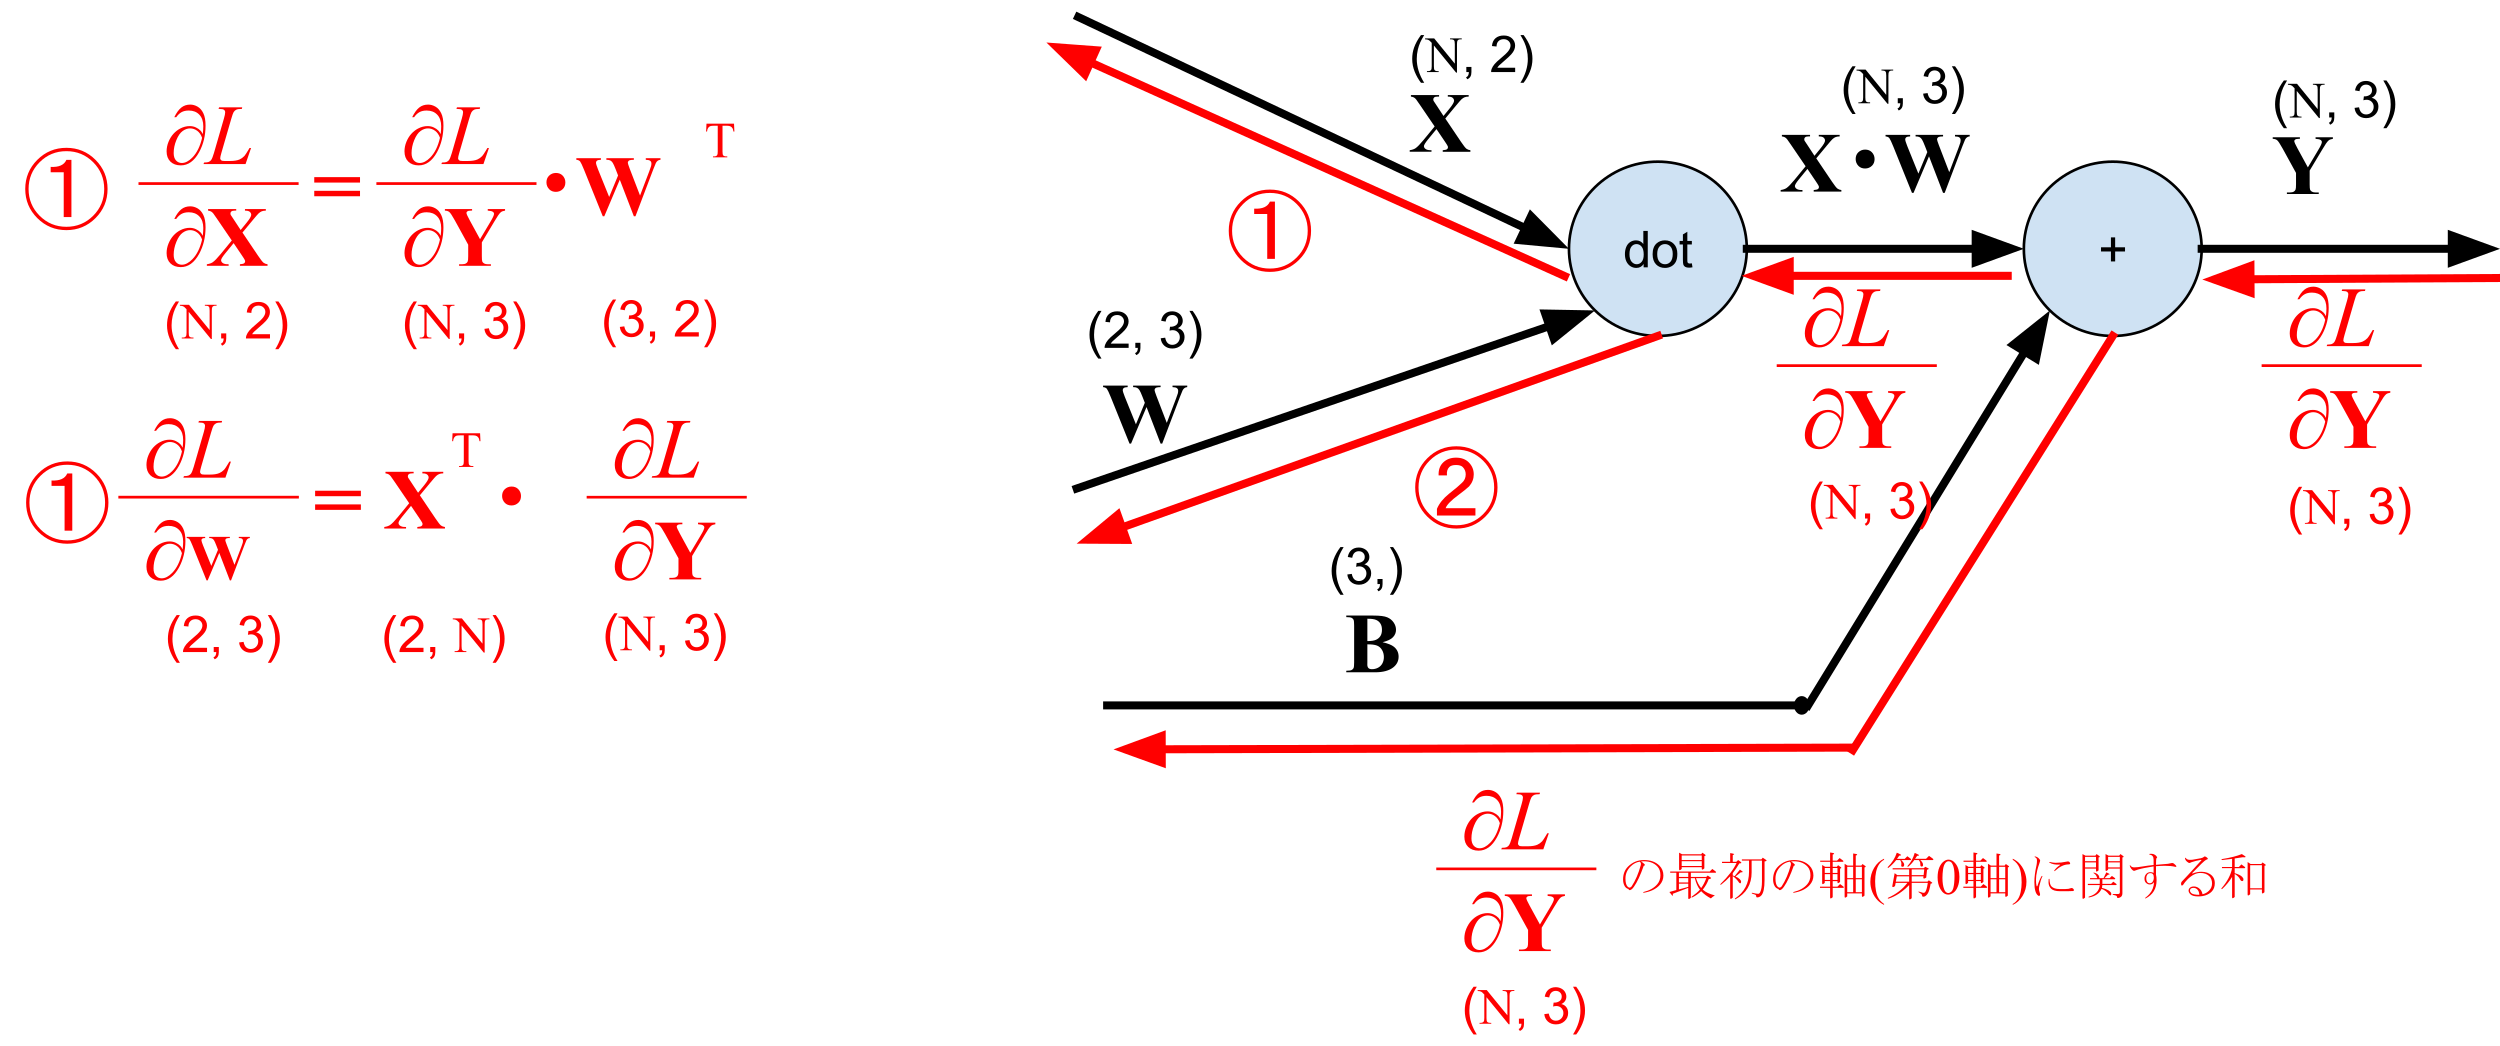 <?xml version="1.0" standalone="yes"?>

<svg version="1.1" viewBox="0.0 0.0 933.819 390.879" fill="none" stroke="none" stroke-linecap="square" stroke-miterlimit="10" xmlns="http://www.w3.org/2000/svg" xmlns:xlink="http://www.w3.org/1999/xlink"><clipPath id="p.0"><path d="m0 0l933.819 0l0 390.879l-933.819 0l0 -390.879z" clip-rule="nonzero"></path></clipPath><g clip-path="url(#p.0)"><path fill="#000000" fill-opacity="0.0" d="m0 0l933.819 0l0 390.879l-933.819 0z" fill-rule="evenodd"></path><path fill="#000000" fill-opacity="0.0" d="m402.745 6.354l183.307 86.583" fill-rule="evenodd"></path><path stroke="#000000" stroke-width="3.0" stroke-linejoin="round" stroke-linecap="butt" d="m402.745 6.354l167.031 78.895" fill-rule="evenodd"></path><path fill="#000000" stroke="#000000" stroke-width="3.0" stroke-linecap="butt" d="m567.66 89.73l14.427 1.334l-10.194 -10.295z" fill-rule="evenodd"></path><path fill="#cfe2f3" d="m586.053 92.937l0 0c0 -17.978 14.87 -32.551 33.213 -32.551l0 0c8.809 0 17.256 3.429 23.485 9.534c6.229 6.105 9.728 14.384 9.728 23.017l0 0c0 17.978 -14.87 32.551 -33.213 32.551l0 0c-18.343 0 -33.213 -14.574 -33.213 -32.551z" fill-rule="evenodd"></path><path stroke="#000000" stroke-width="1.0" stroke-linejoin="round" stroke-linecap="butt" d="m586.053 92.937l0 0c0 -17.978 14.87 -32.551 33.213 -32.551l0 0c8.809 0 17.256 3.429 23.485 9.534c6.229 6.105 9.728 14.384 9.728 23.017l0 0c0 17.978 -14.87 32.551 -33.213 32.551l0 0c-18.343 0 -33.213 -14.574 -33.213 -32.551z" fill-rule="evenodd"></path><path fill="#000000" d="m613.938 99.857l0 -1.25q-0.938 1.469 -2.75 1.469q-1.172 0 -2.172 -0.641q-0.984 -0.656 -1.531 -1.812q-0.531 -1.172 -0.531 -2.688q0 -1.469 0.484 -2.672q0.5 -1.203 1.469 -1.844q0.984 -0.641 2.203 -0.641q0.891 0 1.578 0.375q0.703 0.375 1.141 0.984l0 -4.875l1.656 0l0 13.594l-1.547 0zm-5.281 -4.922q0 1.891 0.797 2.828q0.812 0.938 1.891 0.938q1.094 0 1.859 -0.891q0.766 -0.891 0.766 -2.734q0 -2.016 -0.781 -2.953q-0.781 -0.953 -1.922 -0.953q-1.109 0 -1.859 0.906q-0.75 0.906 -0.75 2.859zm8.641 0q0 -2.734 1.531 -4.062q1.266 -1.094 3.094 -1.094q2.031 0 3.312 1.344q1.297 1.328 1.297 3.672q0 1.906 -0.578 3.0q-0.562 1.078 -1.656 1.688q-1.078 0.594 -2.375 0.594q-2.062 0 -3.344 -1.328q-1.281 -1.328 -1.281 -3.812zm1.719 0q0 1.891 0.828 2.828q0.828 0.938 2.078 0.938q1.25 0 2.062 -0.938q0.828 -0.953 0.828 -2.891q0 -1.828 -0.828 -2.766q-0.828 -0.938 -2.062 -0.938q-1.25 0 -2.078 0.938q-0.828 0.938 -0.828 2.828zm12.938 3.422l0.234 1.484q-0.703 0.141 -1.266 0.141q-0.906 0 -1.406 -0.281q-0.5 -0.297 -0.703 -0.75q-0.203 -0.469 -0.203 -1.984l0 -5.656l-1.234 0l0 -1.312l1.234 0l0 -2.438l1.656 -1.0l0 3.438l1.688 0l0 1.312l-1.688 0l0 5.75q0 0.719 0.078 0.922q0.094 0.203 0.297 0.328q0.203 0.125 0.578 0.125q0.266 0 0.734 -0.078z" fill-rule="nonzero"></path><path fill="#000000" fill-opacity="0.0" d="m517.341 16.971l76.913 0l0 48.724l-76.913 0z" fill-rule="evenodd"></path><path fill="#000000" d="m539.857 44.269l5.844 8.672q1.453 2.156 2.062 2.625q0.625 0.453 1.469 0.547l0 0.578l-10.328 0l0 -0.578q1.234 -0.094 1.594 -0.375q0.359 -0.281 0.359 -0.688q0 -0.281 -0.109 -0.5q-0.219 -0.469 -1.094 -1.75l-3.094 -4.578l-3.234 3.953q-1.453 1.797 -1.453 2.438q0 0.453 0.375 0.844q0.375 0.391 1.109 0.562q0.328 0.094 1.344 0.094l0 0.578l-8.141 0l0 -0.578q1.391 -0.203 2.188 -0.75q1.047 -0.719 2.922 -3.0l4.203 -5.125l-5.391 -7.922q-1.328 -1.953 -1.516 -2.172q-0.422 -0.516 -0.828 -0.734q-0.406 -0.219 -1.125 -0.328l0 -0.578l10.516 0l0 0.578l-0.531 0q-0.906 0 -1.266 0.297q-0.359 0.281 -0.359 0.719q0 0.344 0.109 0.594l1.078 1.625l2.625 4.0l2.234 -2.734q1.719 -2.109 1.719 -2.953q0 -0.422 -0.25 -0.781q-0.234 -0.359 -0.688 -0.562q-0.453 -0.203 -1.406 -0.203l0 -0.578l7.797 0l0 0.578q-0.922 0.016 -1.484 0.234q-0.562 0.203 -1.203 0.781q-0.406 0.375 -2.031 2.328l-4.016 4.844z" fill-rule="nonzero"></path><path fill="#000000" fill-opacity="0.0" d="m402.745 125.488l76.913 0l0 48.724l-76.913 0z" fill-rule="evenodd"></path><path fill="#000000" d="m443.464 144.021l0 0.578q-0.594 0.047 -1.0 0.328q-0.406 0.281 -0.719 0.859q-0.094 0.188 -0.984 2.422l-6.641 17.484l-0.609 0l-5.25 -13.656l-5.781 13.656l-0.578 0l-6.969 -17.297q-1.062 -2.609 -1.484 -3.156q-0.422 -0.547 -1.422 -0.641l0 -0.578l9.188 0l0 0.578q-1.109 0.031 -1.484 0.344q-0.359 0.297 -0.359 0.75q0 0.594 0.766 2.516l4.156 10.281l3.328 -8.031l-0.875 -2.25q-0.719 -1.844 -1.109 -2.453q-0.391 -0.625 -0.906 -0.891q-0.5 -0.266 -1.484 -0.266l0 -0.578l10.266 0l0 0.578q-1.078 0.016 -1.547 0.172q-0.328 0.109 -0.516 0.375q-0.188 0.25 -0.188 0.578q0 0.359 0.703 2.203l3.859 10.031l3.453 -9.078q0.547 -1.406 0.672 -1.922q0.125 -0.516 0.125 -0.953q0 -0.641 -0.438 -1.0q-0.438 -0.375 -1.672 -0.406l0 -0.578l5.5 0z" fill-rule="nonzero"></path><path fill="#cfe2f3" d="m755.961 92.937l0 0c0 -17.978 14.87 -32.551 33.213 -32.551l0 0c8.809 0 17.256 3.429 23.485 9.534c6.229 6.105 9.728 14.384 9.728 23.017l0 0c0 17.978 -14.87 32.551 -33.213 32.551l0 0c-18.343 0 -33.213 -14.574 -33.213 -32.551z" fill-rule="evenodd"></path><path stroke="#000000" stroke-width="1.0" stroke-linejoin="round" stroke-linecap="butt" d="m755.961 92.937l0 0c0 -17.978 14.87 -32.551 33.213 -32.551l0 0c8.809 0 17.256 3.429 23.485 9.534c6.229 6.105 9.728 14.384 9.728 23.017l0 0c0 17.978 -14.87 32.551 -33.213 32.551l0 0c-18.343 0 -33.213 -14.574 -33.213 -32.551z" fill-rule="evenodd"></path><path fill="#000000" d="m788.491 97.654l0 -3.719l-3.703 0l0 -1.562l3.703 0l0 -3.703l1.578 0l0 3.703l3.688 0l0 1.562l-3.688 0l0 3.719l-1.578 0z" fill-rule="nonzero"></path><path fill="#000000" fill-opacity="0.0" d="m652.478 92.937l103.496 0" fill-rule="evenodd"></path><path stroke="#000000" stroke-width="3.0" stroke-linejoin="round" stroke-linecap="butt" d="m652.478 92.937l85.496 0" fill-rule="evenodd"></path><path fill="#000000" stroke="#000000" stroke-width="3.0" stroke-linecap="butt" d="m737.974 97.892l13.614 -4.955l-13.614 -4.955z" fill-rule="evenodd"></path><path fill="#000000" fill-opacity="0.0" d="m822.386 92.937l111.433 0" fill-rule="evenodd"></path><path stroke="#000000" stroke-width="3.0" stroke-linejoin="round" stroke-linecap="butt" d="m822.386 92.937l93.433 0" fill-rule="evenodd"></path><path fill="#000000" stroke="#000000" stroke-width="3.0" stroke-linecap="butt" d="m915.819 97.892l13.614 -4.955l-13.614 -4.955z" fill-rule="evenodd"></path><path fill="#000000" fill-opacity="0.0" d="m675.37 263.486l90.331 -147.528" fill-rule="evenodd"></path><path stroke="#000000" stroke-width="3.0" stroke-linejoin="round" stroke-linecap="butt" d="m675.37 263.486l80.931 -132.177" fill-rule="evenodd"></path><path fill="#000000" stroke="#000000" stroke-width="3.0" stroke-linecap="butt" d="m760.527 133.897l2.883 -14.198l-11.335 9.023z" fill-rule="evenodd"></path><path fill="#000000" fill-opacity="0.0" d="m413.543 263.486l257.071 0" fill-rule="evenodd"></path><path stroke="#000000" stroke-width="3.0" stroke-linejoin="round" stroke-linecap="butt" d="m413.543 263.486l257.071 0" fill-rule="evenodd"></path><path fill="#000000" d="m670.614 263.486l0 0c0 -1.644 1.065 -2.976 2.378 -2.976l0 0c0.631 0 1.236 0.314 1.681 0.872c0.446 0.558 0.696 1.315 0.696 2.105l0 0c0 1.644 -1.065 2.976 -2.378 2.976l0 0c-1.313 0 -2.378 -1.333 -2.378 -2.976z" fill-rule="evenodd"></path><path stroke="#000000" stroke-width="1.0" stroke-linejoin="round" stroke-linecap="butt" d="m670.614 263.486l0 0c0 -1.644 1.065 -2.976 2.378 -2.976l0 0c0.631 0 1.236 0.314 1.681 0.872c0.446 0.558 0.696 1.315 0.696 2.105l0 0c0 1.644 -1.065 2.976 -2.378 2.976l0 0c-1.313 0 -2.378 -1.333 -2.378 -2.976z" fill-rule="evenodd"></path><path fill="#000000" fill-opacity="0.0" d="m402.174 182.474l193.606 -66.52" fill-rule="evenodd"></path><path stroke="#000000" stroke-width="3.0" stroke-linejoin="round" stroke-linecap="butt" d="m402.174 182.474l176.583 -60.671" fill-rule="evenodd"></path><path fill="#000000" stroke="#000000" stroke-width="3.0" stroke-linecap="butt" d="m580.367 126.489l11.265 -9.11l-14.486 -0.263z" fill-rule="evenodd"></path><path fill="#000000" fill-opacity="0.0" d="m493.199 211.399l76.913 0l0 48.724l-76.913 0z" fill-rule="evenodd"></path><path fill="#000000" d="m516.434 239.885q3.016 0.703 4.234 1.703q1.75 1.422 1.75 3.688q0 2.391 -1.922 3.953q-2.359 1.891 -6.859 1.891l-10.766 0l0 -0.578q1.469 0 1.984 -0.266q0.531 -0.281 0.734 -0.719q0.219 -0.438 0.219 -2.156l0 -13.75q0 -1.719 -0.219 -2.156q-0.203 -0.453 -0.734 -0.719q-0.531 -0.266 -1.984 -0.266l0 -0.578l10.156 0q3.641 0 5.156 0.656q1.516 0.641 2.391 1.938q0.875 1.281 0.875 2.734q0 1.531 -1.109 2.734q-1.109 1.188 -3.906 1.891zm-5.688 -0.422q2.219 0 3.266 -0.5q1.062 -0.5 1.625 -1.406q0.562 -0.906 0.562 -2.312q0 -1.406 -0.562 -2.297q-0.547 -0.906 -1.578 -1.375q-1.031 -0.469 -3.312 -0.453l0 8.344zm0 1.219l0 6.797l-0.016 0.781q0 0.844 0.422 1.281q0.438 0.422 1.281 0.422q1.25 0 2.297 -0.547q1.062 -0.562 1.625 -1.609q0.562 -1.062 0.562 -2.359q0 -1.484 -0.688 -2.656q-0.688 -1.188 -1.891 -1.656q-1.203 -0.469 -3.594 -0.453z" fill-rule="nonzero"></path><path fill="#000000" fill-opacity="0.0" d="m839.646 32.748l76.913 0l0 48.724l-76.913 0z" fill-rule="evenodd"></path><path fill="#000000" d="m871.396 51.281l0 0.578q-1.047 0.141 -1.609 0.609q-0.781 0.656 -2.469 3.578l-4.594 7.672l0 5.125q0 1.641 0.172 2.047q0.172 0.391 0.672 0.703q0.516 0.297 1.359 0.297l1.188 0l0 0.578l-11.891 0l0 -0.578l1.109 0q0.938 0 1.484 -0.328q0.406 -0.219 0.641 -0.75q0.172 -0.375 0.172 -1.969l0 -4.25l-4.984 -9.078q-1.484 -2.688 -2.094 -3.156q-0.609 -0.484 -1.625 -0.5l0 -0.578l10.156 0l0 0.578l-0.453 0q-0.922 0 -1.297 0.266q-0.359 0.266 -0.359 0.562q0 0.562 1.25 2.828l3.828 7.016l3.812 -6.391q1.422 -2.344 1.422 -3.109q0 -0.422 -0.406 -0.703q-0.531 -0.391 -1.953 -0.469l0 -0.578l6.469 0z" fill-rule="nonzero"></path><path fill="#000000" fill-opacity="0.0" d="m932.955 103.837l-110.331 0.567" fill-rule="evenodd"></path><path stroke="#ff0000" stroke-width="3.0" stroke-linejoin="round" stroke-linecap="butt" d="m932.955 103.837l-92.331 0.474" fill-rule="evenodd"></path><path fill="#ff0000" stroke="#ff0000" stroke-width="3.0" stroke-linecap="butt" d="m840.599 99.357l-13.589 5.025l13.64 4.885z" fill-rule="evenodd"></path><path fill="#000000" fill-opacity="0.0" d="m749.942 103.029l-99.433 0" fill-rule="evenodd"></path><path stroke="#ff0000" stroke-width="3.0" stroke-linejoin="round" stroke-linecap="butt" d="m749.942 103.029l-81.433 0" fill-rule="evenodd"></path><path fill="#ff0000" stroke="#ff0000" stroke-width="3.0" stroke-linecap="butt" d="m668.509 98.074l-13.614 4.955l13.614 4.955z" fill-rule="evenodd"></path><path fill="#000000" fill-opacity="0.0" d="m584.496 103.156l-193.638 -87.276" fill-rule="evenodd"></path><path stroke="#ff0000" stroke-width="3.0" stroke-linejoin="round" stroke-linecap="butt" d="m584.496 103.156l-177.228 -79.879" fill-rule="evenodd"></path><path fill="#ff0000" stroke="#ff0000" stroke-width="3.0" stroke-linecap="butt" d="m409.305 18.759l-14.448 -1.077l10.376 10.112z" fill-rule="evenodd"></path><path fill="#000000" fill-opacity="0.0" d="m449.22 57.97l76.913 0l0 48.724l-76.913 0z" fill-rule="evenodd"></path><path fill="#ff0000" d="m485.22 75.315q4.5 4.5 4.5 10.875q0 6.375 -4.5 10.875q-4.5 4.5 -10.875 4.5q-6.375 0 -10.875 -4.5q-4.5 -4.5 -4.5 -10.875q0 -6.375 4.5 -10.875q4.5 -4.5 10.875 -4.5q6.375 0 10.875 4.5zm-0.875 20.875q4.125 -4.125 4.125 -10.0q0 -5.875 -4.125 -10.0q-4.125 -4.125 -10.0 -4.125q-5.875 0 -10.0 4.125q-4.125 4.125 -4.125 10.0q0 5.875 4.125 10.0q4.125 4.125 10.0 4.125q5.875 0 10.0 -4.125zm-8.125 -20.875l0 21.375l-2.875 0l0 -16.75l-4.875 0l0 -2.0q4.625 0.25 5.875 -2.625l1.875 0z" fill-rule="nonzero"></path><path fill="#000000" fill-opacity="0.0" d="m691.37 279.257l-275.433 0.661" fill-rule="evenodd"></path><path stroke="#ff0000" stroke-width="3.0" stroke-linejoin="round" stroke-linecap="butt" d="m691.37 279.257l-257.433 0.618" fill-rule="evenodd"></path><path fill="#ff0000" stroke="#ff0000" stroke-width="3.0" stroke-linecap="butt" d="m433.925 274.92l-13.602 4.988l13.626 4.922z" fill-rule="evenodd"></path><path fill="#000000" fill-opacity="0.0" d="m692.071 280.197l97.102 -154.709" fill-rule="evenodd"></path><path stroke="#ff0000" stroke-width="3.0" stroke-linejoin="round" stroke-linecap="butt" d="m692.071 280.197l97.102 -154.709" fill-rule="evenodd"></path><path fill="#000000" fill-opacity="0.0" d="m518.862 153.849l76.913 0l0 48.724l-76.913 0z" fill-rule="evenodd"></path><path fill="#ff0000" d="m550.487 177.194q0 2.5 -1.75 4.5q-1.5 1.375 -3.875 3.125q-4.25 3.125 -4.875 5.0l11.125 0l0 2.75l-14.375 0l0 -2.5q1.25 -3.0 4.5 -5.625q3.5 -2.75 4.875 -4.125q1.375 -1.25 1.375 -3.125q0 -1.625 -1.125 -2.75q-0.75 -0.75 -2.5 -0.75q-1.75 0 -2.5 0.75q-1.125 1.125 -0.875 3.125l-3.125 0q-0.125 -3.0 1.625 -4.75q1.875 -1.875 4.875 -1.875q3.0 0 4.75 1.75q1.875 1.875 1.875 4.5zm4.375 -6.0q4.5 4.5 4.5 10.875q0 6.375 -4.5 10.875q-4.5 4.5 -10.875 4.5q-6.375 0 -10.875 -4.5q-4.5 -4.5 -4.5 -10.875q0 -6.375 4.5 -10.875q4.5 -4.5 10.875 -4.5q6.375 0 10.875 4.5zm-0.875 20.875q4.125 -4.125 4.125 -10.0q0 -5.875 -4.125 -10.0q-4.125 -4.125 -10.0 -4.125q-5.875 0 -10.0 4.125q-4.125 4.125 -4.125 10.0q0 5.875 4.125 10.0q4.125 4.125 10.0 4.125q5.875 0 10.0 -4.125z" fill-rule="nonzero"></path><path fill="#000000" fill-opacity="0.0" d="m655.911 31.845l122.079 0l0 48.724l-122.079 0z" fill-rule="evenodd"></path><path fill="#000000" d="m678.426 59.143l5.844 8.672q1.453 2.156 2.062 2.625q0.625 0.453 1.469 0.547l0 0.578l-10.328 0l0 -0.578q1.234 -0.094 1.594 -0.375q0.359 -0.281 0.359 -0.688q0 -0.281 -0.109 -0.5q-0.219 -0.469 -1.094 -1.75l-3.094 -4.578l-3.234 3.953q-1.453 1.797 -1.453 2.438q0 0.453 0.375 0.844q0.375 0.391 1.109 0.562q0.328 0.094 1.344 0.094l0 0.578l-8.141 0l0 -0.578q1.391 -0.203 2.188 -0.75q1.047 -0.719 2.922 -3.0l4.203 -5.125l-5.391 -7.922q-1.328 -1.953 -1.516 -2.172q-0.422 -0.516 -0.828 -0.734q-0.406 -0.219 -1.125 -0.328l0 -0.578l10.516 0l0 0.578l-0.531 0q-0.906 0 -1.266 0.297q-0.359 0.281 -0.359 0.719q0 0.344 0.109 0.594l1.078 1.625l2.625 4.0l2.234 -2.734q1.719 -2.109 1.719 -2.953q0 -0.422 -0.25 -0.781q-0.234 -0.359 -0.688 -0.562q-0.453 -0.203 -1.406 -0.203l0 -0.578l7.797 0l0 0.578q-0.922 0.016 -1.484 0.234q-0.562 0.203 -1.203 0.781q-0.406 0.375 -2.031 2.328l-4.016 4.844z" fill-rule="nonzero"></path><path fill="#000000" d="m699.145 56.815q1.062 1.078 1.062 2.594q0 1.516 -0.938 2.469q-1.078 1.062 -2.594 1.062q-1.516 0 -2.469 -0.938q-1.062 -1.078 -1.062 -2.594q0 -1.516 0.938 -2.469q1.078 -1.062 2.594 -1.062q1.516 0 2.469 0.938z" fill-rule="nonzero"></path><path fill="#000000" d="m735.739 50.378l0 0.578q-0.594 0.047 -1.0 0.328q-0.406 0.281 -0.719 0.859q-0.094 0.188 -0.984 2.422l-6.641 17.484l-0.609 0l-5.25 -13.656l-5.781 13.656l-0.578 0l-6.969 -17.297q-1.062 -2.609 -1.484 -3.156q-0.422 -0.547 -1.422 -0.641l0 -0.578l9.188 0l0 0.578q-1.109 0.031 -1.484 0.344q-0.359 0.297 -0.359 0.75q0 0.594 0.766 2.516l4.156 10.281l3.328 -8.031l-0.875 -2.25q-0.719 -1.844 -1.109 -2.453q-0.391 -0.625 -0.906 -0.891q-0.5 -0.266 -1.484 -0.266l0 -0.578l10.266 0l0 0.578q-1.078 0.016 -1.547 0.172q-0.328 0.109 -0.516 0.375q-0.188 0.25 -0.188 0.578q0 0.359 0.703 2.203l3.859 10.031l3.453 -9.078q0.547 -1.406 0.672 -1.922q0.125 -0.516 0.125 -0.953q0 -0.641 -0.438 -1.0q-0.438 -0.375 -1.672 -0.406l0 -0.578l5.5 0z" fill-rule="nonzero"></path><path fill="#000000" fill-opacity="0.0" d="m619.265 125.488l-217.102 77.575" fill-rule="evenodd"></path><path stroke="#ff0000" stroke-width="3.0" stroke-linejoin="round" stroke-linecap="butt" d="m619.265 125.488l-200.152 71.518" fill-rule="evenodd"></path><path fill="#ff0000" stroke="#ff0000" stroke-width="3.0" stroke-linecap="butt" d="m417.446 192.34l-11.153 9.247l14.488 0.085z" fill-rule="evenodd"></path><path fill="#000000" fill-opacity="0.0" d="m845.283 92.937l58.803 0l0 87.276l-58.803 0z" fill-rule="evenodd"></path><path fill="#ff0000" d="m868.799 118.092q0.188 -1.766 0.188 -2.906q0 -2.812 -1.484 -4.344q-1.469 -1.547 -3.922 -1.547q-1.656 0 -2.75 0.625q-1.094 0.625 -1.953 1.859l-0.719 0q1.203 -2.469 2.594 -3.578q1.391 -1.125 3.359 -1.125q1.406 0 2.734 0.766q1.344 0.766 2.156 2.469q0.828 1.703 0.828 4.609q0 5.531 -2.406 9.938q-2.703 4.922 -6.844 4.922q-2.438 0 -3.875 -1.406q-1.422 -1.406 -1.422 -3.828q0 -1.828 0.719 -3.578q0.734 -1.766 1.844 -2.984q1.109 -1.219 2.469 -1.938q1.766 -0.938 3.594 -0.938q1.281 0 2.312 0.5q1.047 0.484 1.719 1.188q0.422 0.438 0.859 1.297zm-0.266 1.391q-0.609 -1.734 -1.828 -2.625q-1.203 -0.891 -2.656 -0.891q-1.406 0 -2.766 0.969q-1.359 0.969 -2.359 3.406q-1.0 2.422 -1.0 4.844q0 1.781 0.859 2.75q0.859 0.953 2.188 0.953q1.922 0 3.922 -2.031q2.547 -2.594 3.641 -7.375z" fill-rule="nonzero"></path><path fill="#ff0000" d="m884.768 129.295l-15.703 0l0.219 -0.578q1.25 -0.031 1.672 -0.203q0.656 -0.281 0.969 -0.734q0.484 -0.719 1.031 -2.594l3.734 -12.891q0.469 -1.594 0.469 -2.344q0 -0.594 -0.438 -0.922q-0.422 -0.328 -1.609 -0.328q-0.266 0 -0.422 -0.016l0.188 -0.578l8.641 0l-0.125 0.578q-1.453 0 -2.062 0.281q-0.609 0.281 -1.016 0.922q-0.281 0.422 -0.922 2.625l-3.672 12.672q-0.422 1.438 -0.422 2.0q0 0.375 0.422 0.719q0.266 0.234 1.203 0.234l2.047 0q2.234 0 3.547 -0.562q0.969 -0.422 1.781 -1.266q0.438 -0.469 1.547 -2.328l0.406 -0.703l0.578 0l-2.062 6.016z" fill-rule="nonzero"></path><path fill="#ff0000" d="m868.799 156.092q0.188 -1.766 0.188 -2.906q0 -2.812 -1.484 -4.344q-1.469 -1.547 -3.922 -1.547q-1.656 0 -2.75 0.625q-1.094 0.625 -1.953 1.859l-0.719 0q1.203 -2.469 2.594 -3.578q1.391 -1.125 3.359 -1.125q1.406 0 2.734 0.766q1.344 0.766 2.156 2.469q0.828 1.703 0.828 4.609q0 5.531 -2.406 9.938q-2.703 4.922 -6.844 4.922q-2.438 0 -3.875 -1.406q-1.422 -1.406 -1.422 -3.828q0 -1.828 0.719 -3.578q0.734 -1.766 1.844 -2.984q1.109 -1.219 2.469 -1.938q1.766 -0.938 3.594 -0.938q1.281 0 2.312 0.5q1.047 0.484 1.719 1.188q0.422 0.438 0.859 1.297zm-0.266 1.391q-0.609 -1.734 -1.828 -2.625q-1.203 -0.891 -2.656 -0.891q-1.406 0 -2.766 0.969q-1.359 0.969 -2.359 3.406q-1.0 2.422 -1.0 4.844q0 1.781 0.859 2.75q0.859 0.953 2.188 0.953q1.922 0 3.922 -2.031q2.547 -2.594 3.641 -7.375z" fill-rule="nonzero"></path><path fill="#ff0000" d="m892.846 146.107l0 0.578q-1.047 0.141 -1.609 0.609q-0.781 0.656 -2.469 3.578l-4.594 7.672l0 5.125q0 1.641 0.172 2.047q0.172 0.391 0.672 0.703q0.516 0.297 1.359 0.297l1.188 0l0 0.578l-11.891 0l0 -0.578l1.109 0q0.938 0 1.484 -0.328q0.406 -0.219 0.641 -0.75q0.172 -0.375 0.172 -1.969l0 -4.25l-4.984 -9.078q-1.484 -2.688 -2.094 -3.156q-0.609 -0.484 -1.625 -0.5l0 -0.578l10.156 0l0 0.578l-0.453 0q-0.922 0 -1.297 0.266q-0.359 0.266 -0.359 0.562q0 0.562 1.25 2.828l3.828 7.016l3.812 -6.391q1.422 -2.344 1.422 -3.109q0 -0.422 -0.406 -0.703q-0.531 -0.391 -1.953 -0.469l0 -0.578l6.469 0z" fill-rule="nonzero"></path><path fill="#000000" fill-opacity="0.0" d="m845.283 136.575l58.803 0" fill-rule="evenodd"></path><path stroke="#ff0000" stroke-width="1.0" stroke-linejoin="round" stroke-linecap="butt" d="m845.283 136.575l58.803 0" fill-rule="evenodd"></path><path fill="#000000" fill-opacity="0.0" d="m664.152 92.937l58.803 0l0 87.276l-58.803 0z" fill-rule="evenodd"></path><path fill="#ff0000" d="m687.668 118.092q0.188 -1.766 0.188 -2.906q0 -2.812 -1.484 -4.344q-1.469 -1.547 -3.922 -1.547q-1.656 0 -2.75 0.625q-1.094 0.625 -1.953 1.859l-0.719 0q1.203 -2.469 2.594 -3.578q1.391 -1.125 3.359 -1.125q1.406 0 2.734 0.766q1.344 0.766 2.156 2.469q0.828 1.703 0.828 4.609q0 5.531 -2.406 9.938q-2.703 4.922 -6.844 4.922q-2.438 0 -3.875 -1.406q-1.422 -1.406 -1.422 -3.828q0 -1.828 0.719 -3.578q0.734 -1.766 1.844 -2.984q1.109 -1.219 2.469 -1.938q1.766 -0.938 3.594 -0.938q1.281 0 2.312 0.5q1.047 0.484 1.719 1.188q0.422 0.438 0.859 1.297zm-0.266 1.391q-0.609 -1.734 -1.828 -2.625q-1.203 -0.891 -2.656 -0.891q-1.406 0 -2.766 0.969q-1.359 0.969 -2.359 3.406q-1.0 2.422 -1.0 4.844q0 1.781 0.859 2.75q0.859 0.953 2.188 0.953q1.922 0 3.922 -2.031q2.547 -2.594 3.641 -7.375z" fill-rule="nonzero"></path><path fill="#ff0000" d="m703.637 129.295l-15.703 0l0.219 -0.578q1.25 -0.031 1.672 -0.203q0.656 -0.281 0.969 -0.734q0.484 -0.719 1.031 -2.594l3.734 -12.891q0.469 -1.594 0.469 -2.344q0 -0.594 -0.438 -0.922q-0.422 -0.328 -1.609 -0.328q-0.266 0 -0.422 -0.016l0.188 -0.578l8.641 0l-0.125 0.578q-1.453 0 -2.062 0.281q-0.609 0.281 -1.016 0.922q-0.281 0.422 -0.922 2.625l-3.672 12.672q-0.422 1.438 -0.422 2.0q0 0.375 0.422 0.719q0.266 0.234 1.203 0.234l2.047 0q2.234 0 3.547 -0.562q0.969 -0.422 1.781 -1.266q0.438 -0.469 1.547 -2.328l0.406 -0.703l0.578 0l-2.062 6.016z" fill-rule="nonzero"></path><path fill="#ff0000" d="m687.668 156.092q0.188 -1.766 0.188 -2.906q0 -2.812 -1.484 -4.344q-1.469 -1.547 -3.922 -1.547q-1.656 0 -2.75 0.625q-1.094 0.625 -1.953 1.859l-0.719 0q1.203 -2.469 2.594 -3.578q1.391 -1.125 3.359 -1.125q1.406 0 2.734 0.766q1.344 0.766 2.156 2.469q0.828 1.703 0.828 4.609q0 5.531 -2.406 9.938q-2.703 4.922 -6.844 4.922q-2.438 0 -3.875 -1.406q-1.422 -1.406 -1.422 -3.828q0 -1.828 0.719 -3.578q0.734 -1.766 1.844 -2.984q1.109 -1.219 2.469 -1.938q1.766 -0.938 3.594 -0.938q1.281 0 2.312 0.5q1.047 0.484 1.719 1.188q0.422 0.438 0.859 1.297zm-0.266 1.391q-0.609 -1.734 -1.828 -2.625q-1.203 -0.891 -2.656 -0.891q-1.406 0 -2.766 0.969q-1.359 0.969 -2.359 3.406q-1.0 2.422 -1.0 4.844q0 1.781 0.859 2.75q0.859 0.953 2.188 0.953q1.922 0 3.922 -2.031q2.547 -2.594 3.641 -7.375z" fill-rule="nonzero"></path><path fill="#ff0000" d="m711.715 146.107l0 0.578q-1.047 0.141 -1.609 0.609q-0.781 0.656 -2.469 3.578l-4.594 7.672l0 5.125q0 1.641 0.172 2.047q0.172 0.391 0.672 0.703q0.516 0.297 1.359 0.297l1.188 0l0 0.578l-11.891 0l0 -0.578l1.109 0q0.938 0 1.484 -0.328q0.406 -0.219 0.641 -0.75q0.172 -0.375 0.172 -1.969l0 -4.25l-4.984 -9.078q-1.484 -2.688 -2.094 -3.156q-0.609 -0.484 -1.625 -0.5l0 -0.578l10.156 0l0 0.578l-0.453 0q-0.922 0 -1.297 0.266q-0.359 0.266 -0.359 0.562q0 0.562 1.25 2.828l3.828 7.016l3.812 -6.391q1.422 -2.344 1.422 -3.109q0 -0.422 -0.406 -0.703q-0.531 -0.391 -1.953 -0.469l0 -0.578l6.469 0z" fill-rule="nonzero"></path><path fill="#000000" fill-opacity="0.0" d="m664.152 136.575l58.803 0" fill-rule="evenodd"></path><path stroke="#ff0000" stroke-width="1.0" stroke-linejoin="round" stroke-linecap="butt" d="m664.152 136.575l58.803 0" fill-rule="evenodd"></path><path fill="#000000" fill-opacity="0.0" d="m536.984 280.903l58.803 0l0 87.276l-58.803 0z" fill-rule="evenodd"></path><path fill="#ff0000" d="m560.5 306.058q0.188 -1.766 0.188 -2.906q0 -2.812 -1.484 -4.344q-1.469 -1.547 -3.922 -1.547q-1.656 0 -2.75 0.625q-1.094 0.625 -1.953 1.859l-0.719 0q1.203 -2.469 2.594 -3.578q1.391 -1.125 3.359 -1.125q1.406 0 2.734 0.766q1.344 0.766 2.156 2.469q0.828 1.703 0.828 4.609q0 5.531 -2.406 9.938q-2.703 4.922 -6.844 4.922q-2.438 0 -3.875 -1.406q-1.422 -1.406 -1.422 -3.828q0 -1.828 0.719 -3.578q0.734 -1.766 1.844 -2.984q1.109 -1.219 2.469 -1.938q1.766 -0.938 3.594 -0.938q1.281 0 2.312 0.5q1.047 0.484 1.719 1.188q0.422 0.438 0.859 1.297zm-0.266 1.391q-0.609 -1.734 -1.828 -2.625q-1.203 -0.891 -2.656 -0.891q-1.406 0 -2.766 0.969q-1.359 0.969 -2.359 3.406q-1.0 2.422 -1.0 4.844q0 1.781 0.859 2.75q0.859 0.953 2.188 0.953q1.922 0 3.922 -2.031q2.547 -2.594 3.641 -7.375z" fill-rule="nonzero"></path><path fill="#ff0000" d="m576.469 317.261l-15.703 0l0.219 -0.578q1.25 -0.031 1.672 -0.203q0.656 -0.281 0.969 -0.734q0.484 -0.719 1.031 -2.594l3.734 -12.891q0.469 -1.594 0.469 -2.344q0 -0.594 -0.438 -0.922q-0.422 -0.328 -1.609 -0.328q-0.266 0 -0.422 -0.016l0.188 -0.578l8.641 0l-0.125 0.578q-1.453 0 -2.062 0.281q-0.609 0.281 -1.016 0.922q-0.281 0.422 -0.922 2.625l-3.672 12.672q-0.422 1.438 -0.422 2.0q0 0.375 0.422 0.719q0.266 0.234 1.203 0.234l2.047 0q2.234 0 3.547 -0.562q0.969 -0.422 1.781 -1.266q0.438 -0.469 1.547 -2.328l0.406 -0.703l0.578 0l-2.062 6.016z" fill-rule="nonzero"></path><path fill="#ff0000" d="m560.5 344.058q0.188 -1.766 0.188 -2.906q0 -2.812 -1.484 -4.344q-1.469 -1.547 -3.922 -1.547q-1.656 0 -2.75 0.625q-1.094 0.625 -1.953 1.859l-0.719 0q1.203 -2.469 2.594 -3.578q1.391 -1.125 3.359 -1.125q1.406 0 2.734 0.766q1.344 0.766 2.156 2.469q0.828 1.703 0.828 4.609q0 5.531 -2.406 9.938q-2.703 4.922 -6.844 4.922q-2.438 0 -3.875 -1.406q-1.422 -1.406 -1.422 -3.828q0 -1.828 0.719 -3.578q0.734 -1.766 1.844 -2.984q1.109 -1.219 2.469 -1.938q1.766 -0.938 3.594 -0.938q1.281 0 2.312 0.5q1.047 0.484 1.719 1.188q0.422 0.438 0.859 1.297zm-0.266 1.391q-0.609 -1.734 -1.828 -2.625q-1.203 -0.891 -2.656 -0.891q-1.406 0 -2.766 0.969q-1.359 0.969 -2.359 3.406q-1.0 2.422 -1.0 4.844q0 1.781 0.859 2.75q0.859 0.953 2.188 0.953q1.922 0 3.922 -2.031q2.547 -2.594 3.641 -7.375z" fill-rule="nonzero"></path><path fill="#ff0000" d="m584.547 334.073l0 0.578q-1.047 0.141 -1.609 0.609q-0.781 0.656 -2.469 3.578l-4.594 7.672l0 5.125q0 1.641 0.172 2.047q0.172 0.391 0.672 0.703q0.516 0.297 1.359 0.297l1.188 0l0 0.578l-11.891 0l0 -0.578l1.109 0q0.938 0 1.484 -0.328q0.406 -0.219 0.641 -0.75q0.172 -0.375 0.172 -1.969l0 -4.25l-4.984 -9.078q-1.484 -2.688 -2.094 -3.156q-0.609 -0.484 -1.625 -0.5l0 -0.578l10.156 0l0 0.578l-0.453 0q-0.922 0 -1.297 0.266q-0.359 0.266 -0.359 0.562q0 0.562 1.25 2.828l3.828 7.016l3.812 -6.391q1.422 -2.344 1.422 -3.109q0 -0.422 -0.406 -0.703q-0.531 -0.391 -1.953 -0.469l0 -0.578l6.469 0z" fill-rule="nonzero"></path><path fill="#000000" fill-opacity="0.0" d="m536.984 324.541l58.803 0" fill-rule="evenodd"></path><path stroke="#ff0000" stroke-width="1.0" stroke-linejoin="round" stroke-linecap="butt" d="m536.984 324.541l58.803 0" fill-rule="evenodd"></path><path fill="#000000" fill-opacity="0.0" d="m845.282 168.744l76.913 0l0 48.724l-76.913 0z" fill-rule="evenodd"></path><path fill="#ff0000" d="m858.72 199.664q-1.375 -1.75 -2.328 -4.078q-0.953 -2.344 -0.953 -4.844q0 -2.219 0.703 -4.234q0.844 -2.344 2.578 -4.672l1.203 0q-1.125 1.922 -1.484 2.75q-0.562 1.281 -0.891 2.672q-0.406 1.734 -0.406 3.484q0 4.469 2.781 8.922l-1.203 0z" fill-rule="nonzero"></path><path fill="#ff0000" d="m860.245 183.086l3.406 0l7.703 9.438l0 -7.266q0 -1.156 -0.266 -1.438q-0.344 -0.391 -1.078 -0.391l-0.438 0l0 -0.344l4.375 0l0 0.344l-0.453 0q-0.797 0 -1.125 0.484q-0.203 0.297 -0.203 1.344l0 10.609l-0.328 0l-8.297 -10.125l0 7.734q0 1.172 0.25 1.453q0.344 0.391 1.078 0.391l0.453 0l0 0.344l-4.375 0l0 -0.344l0.422 0q0.812 0 1.141 -0.484q0.219 -0.297 0.219 -1.359l0 -8.734q-0.562 -0.641 -0.844 -0.844q-0.281 -0.219 -0.828 -0.391q-0.266 -0.078 -0.812 -0.078l0 -0.344z" fill-rule="nonzero"></path><path fill="#ff0000" d="m875.655 195.664l0 -1.906l1.906 0l0 1.906q0 1.047 -0.375 1.688q-0.375 0.656 -1.172 1.0l-0.469 -0.719q0.531 -0.219 0.781 -0.672q0.25 -0.453 0.281 -1.297l-0.953 0zm9.476 -3.594l1.672 -0.219q0.281 1.422 0.969 2.047q0.703 0.625 1.688 0.625q1.188 0 2.0 -0.812q0.812 -0.828 0.812 -2.031q0 -1.141 -0.766 -1.891q-0.75 -0.75 -1.906 -0.75q-0.469 0 -1.172 0.188l0.188 -1.469q0.156 0.016 0.266 0.016q1.062 0 1.906 -0.547q0.859 -0.562 0.859 -1.719q0 -0.922 -0.625 -1.516q-0.609 -0.609 -1.594 -0.609q-0.969 0 -1.625 0.609q-0.641 0.609 -0.828 1.844l-1.672 -0.297q0.297 -1.688 1.375 -2.609q1.094 -0.922 2.719 -0.922q1.109 0 2.047 0.484q0.938 0.469 1.422 1.297q0.5 0.828 0.5 1.75q0 0.891 -0.469 1.609q-0.469 0.719 -1.406 1.156q1.219 0.266 1.875 1.156q0.672 0.875 0.672 2.188q0 1.781 -1.297 3.016q-1.297 1.234 -3.281 1.234q-1.797 0 -2.984 -1.062q-1.172 -1.062 -1.344 -2.766zm11.923 7.594l-1.188 0q2.766 -4.453 2.766 -8.922q0 -1.734 -0.391 -3.453q-0.328 -1.391 -0.891 -2.672q-0.359 -0.844 -1.484 -2.781l1.188 0q1.75 2.328 2.578 4.672q0.719 2.016 0.719 4.234q0 2.5 -0.969 4.844q-0.953 2.328 -2.328 4.078z" fill-rule="nonzero"></path><path fill="#000000" fill-opacity="0.0" d="m666.265 166.781l76.913 0l0 48.724l-76.913 0z" fill-rule="evenodd"></path><path fill="#ff0000" d="m679.703 197.701q-1.375 -1.75 -2.328 -4.078q-0.953 -2.344 -0.953 -4.844q0 -2.219 0.703 -4.234q0.844 -2.344 2.578 -4.672l1.203 0q-1.125 1.922 -1.484 2.75q-0.562 1.281 -0.891 2.672q-0.406 1.734 -0.406 3.484q0 4.469 2.781 8.922l-1.203 0z" fill-rule="nonzero"></path><path fill="#ff0000" d="m681.228 181.123l3.406 0l7.703 9.438l0 -7.266q0 -1.156 -0.266 -1.438q-0.344 -0.391 -1.078 -0.391l-0.438 0l0 -0.344l4.375 0l0 0.344l-0.453 0q-0.797 0 -1.125 0.484q-0.203 0.297 -0.203 1.344l0 10.609l-0.328 0l-8.297 -10.125l0 7.734q0 1.172 0.25 1.453q0.344 0.391 1.078 0.391l0.453 0l0 0.344l-4.375 0l0 -0.344l0.422 0q0.812 0 1.141 -0.484q0.219 -0.297 0.219 -1.359l0 -8.734q-0.562 -0.641 -0.844 -0.844q-0.281 -0.219 -0.828 -0.391q-0.266 -0.078 -0.812 -0.078l0 -0.344z" fill-rule="nonzero"></path><path fill="#ff0000" d="m696.638 193.701l0 -1.906l1.906 0l0 1.906q0 1.047 -0.375 1.688q-0.375 0.656 -1.172 1.0l-0.469 -0.719q0.531 -0.219 0.781 -0.672q0.25 -0.453 0.281 -1.297l-0.953 0zm9.476 -3.594l1.672 -0.219q0.281 1.422 0.969 2.047q0.703 0.625 1.688 0.625q1.188 0 2.0 -0.812q0.812 -0.828 0.812 -2.031q0 -1.141 -0.766 -1.891q-0.75 -0.75 -1.906 -0.75q-0.469 0 -1.172 0.188l0.188 -1.469q0.156 0.016 0.266 0.016q1.062 0 1.906 -0.547q0.859 -0.562 0.859 -1.719q0 -0.922 -0.625 -1.516q-0.609 -0.609 -1.594 -0.609q-0.969 0 -1.625 0.609q-0.641 0.609 -0.828 1.844l-1.672 -0.297q0.297 -1.688 1.375 -2.609q1.094 -0.922 2.719 -0.922q1.109 0 2.047 0.484q0.938 0.469 1.422 1.297q0.5 0.828 0.5 1.75q0 0.891 -0.469 1.609q-0.469 0.719 -1.406 1.156q1.219 0.266 1.875 1.156q0.672 0.875 0.672 2.188q0 1.781 -1.297 3.016q-1.297 1.234 -3.281 1.234q-1.797 0 -2.984 -1.062q-1.172 -1.062 -1.344 -2.766zm11.923 7.594l-1.188 0q2.766 -4.453 2.766 -8.922q0 -1.734 -0.391 -3.453q-0.328 -1.391 -0.891 -2.672q-0.359 -0.844 -1.484 -2.781l1.188 0q1.75 2.328 2.578 4.672q0.719 2.016 0.719 4.234q0 2.5 -0.969 4.844q-0.953 2.328 -2.328 4.078z" fill-rule="nonzero"></path><path fill="#000000" fill-opacity="0.0" d="m536.983 355.482l76.913 0l0 48.724l-76.913 0z" fill-rule="evenodd"></path><path fill="#ff0000" d="m550.42 386.402q-1.375 -1.75 -2.328 -4.078q-0.953 -2.344 -0.953 -4.844q0 -2.219 0.703 -4.234q0.844 -2.344 2.578 -4.672l1.203 0q-1.125 1.922 -1.484 2.75q-0.562 1.281 -0.891 2.672q-0.406 1.734 -0.406 3.484q0 4.469 2.781 8.922l-1.203 0z" fill-rule="nonzero"></path><path fill="#ff0000" d="m551.946 369.824l3.406 0l7.703 9.438l0 -7.266q0 -1.156 -0.266 -1.438q-0.344 -0.391 -1.078 -0.391l-0.438 0l0 -0.344l4.375 0l0 0.344l-0.453 0q-0.797 0 -1.125 0.484q-0.203 0.297 -0.203 1.344l0 10.609l-0.328 0l-8.297 -10.125l0 7.734q0 1.172 0.25 1.453q0.344 0.391 1.078 0.391l0.453 0l0 0.344l-4.375 0l0 -0.344l0.422 0q0.812 0 1.141 -0.484q0.219 -0.297 0.219 -1.359l0 -8.734q-0.562 -0.641 -0.844 -0.844q-0.281 -0.219 -0.828 -0.391q-0.266 -0.078 -0.812 -0.078l0 -0.344z" fill-rule="nonzero"></path><path fill="#ff0000" d="m567.356 382.402l0 -1.906l1.906 0l0 1.906q0 1.047 -0.375 1.688q-0.375 0.656 -1.172 1.0l-0.469 -0.719q0.531 -0.219 0.781 -0.672q0.25 -0.453 0.281 -1.297l-0.953 0zm9.476 -3.594l1.672 -0.219q0.281 1.422 0.969 2.047q0.703 0.625 1.688 0.625q1.188 0 2.0 -0.812q0.812 -0.828 0.812 -2.031q0 -1.141 -0.766 -1.891q-0.75 -0.75 -1.906 -0.75q-0.469 0 -1.172 0.188l0.188 -1.469q0.156 0.016 0.266 0.016q1.062 0 1.906 -0.547q0.859 -0.562 0.859 -1.719q0 -0.922 -0.625 -1.516q-0.609 -0.609 -1.594 -0.609q-0.969 0 -1.625 0.609q-0.641 0.609 -0.828 1.844l-1.672 -0.297q0.297 -1.688 1.375 -2.609q1.094 -0.922 2.719 -0.922q1.109 0 2.047 0.484q0.938 0.469 1.422 1.297q0.5 0.828 0.5 1.75q0 0.891 -0.469 1.609q-0.469 0.719 -1.406 1.156q1.219 0.266 1.875 1.156q0.672 0.875 0.672 2.188q0 1.781 -1.297 3.016q-1.297 1.234 -3.281 1.234q-1.797 0 -2.984 -1.062q-1.172 -1.062 -1.344 -2.766zm11.923 7.594l-1.188 0q2.766 -4.453 2.766 -8.922q0 -1.734 -0.391 -3.453q-0.328 -1.391 -0.891 -2.672q-0.359 -0.844 -1.484 -2.781l1.188 0q1.75 2.328 2.578 4.672q0.719 2.016 0.719 4.234q0 2.5 -0.969 4.844q-0.953 2.328 -2.328 4.078z" fill-rule="nonzero"></path><path fill="#000000" fill-opacity="0.0" d="m839.644 16.97l76.913 0l0 48.724l-76.913 0z" fill-rule="evenodd"></path><path fill="#000000" d="m853.082 47.89q-1.375 -1.75 -2.328 -4.078q-0.953 -2.344 -0.953 -4.844q0 -2.219 0.703 -4.234q0.844 -2.344 2.578 -4.672l1.203 0q-1.125 1.922 -1.484 2.75q-0.562 1.281 -0.891 2.672q-0.406 1.734 -0.406 3.484q0 4.469 2.781 8.922l-1.203 0z" fill-rule="nonzero"></path><path fill="#000000" d="m854.607 31.312l3.406 0l7.703 9.438l0 -7.266q0 -1.156 -0.266 -1.438q-0.344 -0.391 -1.078 -0.391l-0.438 0l0 -0.344l4.375 0l0 0.344l-0.453 0q-0.797 0 -1.125 0.484q-0.203 0.297 -0.203 1.344l0 10.609l-0.328 0l-8.297 -10.125l0 7.734q0 1.172 0.25 1.453q0.344 0.391 1.078 0.391l0.453 0l0 0.344l-4.375 0l0 -0.344l0.422 0q0.812 0 1.141 -0.484q0.219 -0.297 0.219 -1.359l0 -8.734q-0.562 -0.641 -0.844 -0.844q-0.281 -0.219 -0.828 -0.391q-0.266 -0.078 -0.812 -0.078l0 -0.344z" fill-rule="nonzero"></path><path fill="#000000" d="m870.017 43.89l0 -1.906l1.906 0l0 1.906q0 1.047 -0.375 1.688q-0.375 0.656 -1.172 1.0l-0.469 -0.719q0.531 -0.219 0.781 -0.672q0.25 -0.453 0.281 -1.297l-0.953 0zm9.476 -3.594l1.672 -0.219q0.281 1.422 0.969 2.047q0.703 0.625 1.688 0.625q1.188 0 2.0 -0.812q0.812 -0.828 0.812 -2.031q0 -1.141 -0.766 -1.891q-0.75 -0.75 -1.906 -0.75q-0.469 0 -1.172 0.188l0.188 -1.469q0.156 0.016 0.266 0.016q1.062 0 1.906 -0.547q0.859 -0.562 0.859 -1.719q0 -0.922 -0.625 -1.516q-0.609 -0.609 -1.594 -0.609q-0.969 0 -1.625 0.609q-0.641 0.609 -0.828 1.844l-1.672 -0.297q0.297 -1.688 1.375 -2.609q1.094 -0.922 2.719 -0.922q1.109 0 2.047 0.484q0.938 0.469 1.422 1.297q0.5 0.828 0.5 1.75q0 0.891 -0.469 1.609q-0.469 0.719 -1.406 1.156q1.219 0.266 1.875 1.156q0.672 0.875 0.672 2.188q0 1.781 -1.297 3.016q-1.297 1.234 -3.281 1.234q-1.797 0 -2.984 -1.062q-1.172 -1.062 -1.344 -2.766zm11.923 7.594l-1.188 0q2.766 -4.453 2.766 -8.922q0 -1.734 -0.391 -3.453q-0.328 -1.391 -0.891 -2.672q-0.359 -0.844 -1.484 -2.781l1.188 0q1.75 2.328 2.578 4.672q0.719 2.016 0.719 4.234q0 2.5 -0.969 4.844q-0.953 2.328 -2.328 4.078z" fill-rule="nonzero"></path><path fill="#000000" fill-opacity="0.0" d="m678.492 11.66l76.913 0l0 48.724l-76.913 0z" fill-rule="evenodd"></path><path fill="#000000" d="m691.93 42.58q-1.375 -1.75 -2.328 -4.078q-0.953 -2.344 -0.953 -4.844q0 -2.219 0.703 -4.234q0.844 -2.344 2.578 -4.672l1.203 0q-1.125 1.922 -1.484 2.75q-0.562 1.281 -0.891 2.672q-0.406 1.734 -0.406 3.484q0 4.469 2.781 8.922l-1.203 0z" fill-rule="nonzero"></path><path fill="#000000" d="m693.455 26.002l3.406 0l7.703 9.438l0 -7.266q0 -1.156 -0.266 -1.438q-0.344 -0.391 -1.078 -0.391l-0.438 0l0 -0.344l4.375 0l0 0.344l-0.453 0q-0.797 0 -1.125 0.484q-0.203 0.297 -0.203 1.344l0 10.609l-0.328 0l-8.297 -10.125l0 7.734q0 1.172 0.25 1.453q0.344 0.391 1.078 0.391l0.453 0l0 0.344l-4.375 0l0 -0.344l0.422 0q0.812 0 1.141 -0.484q0.219 -0.297 0.219 -1.359l0 -8.734q-0.562 -0.641 -0.844 -0.844q-0.281 -0.219 -0.828 -0.391q-0.266 -0.078 -0.812 -0.078l0 -0.344z" fill-rule="nonzero"></path><path fill="#000000" d="m708.865 38.58l0 -1.906l1.906 0l0 1.906q0 1.047 -0.375 1.688q-0.375 0.656 -1.172 1.0l-0.469 -0.719q0.531 -0.219 0.781 -0.672q0.25 -0.453 0.281 -1.297l-0.953 0zm9.476 -3.594l1.672 -0.219q0.281 1.422 0.969 2.047q0.703 0.625 1.688 0.625q1.188 0 2.0 -0.812q0.812 -0.828 0.812 -2.031q0 -1.141 -0.766 -1.891q-0.75 -0.75 -1.906 -0.75q-0.469 0 -1.172 0.188l0.188 -1.469q0.156 0.016 0.266 0.016q1.062 0 1.906 -0.547q0.859 -0.562 0.859 -1.719q0 -0.922 -0.625 -1.516q-0.609 -0.609 -1.594 -0.609q-0.969 0 -1.625 0.609q-0.641 0.609 -0.828 1.844l-1.672 -0.297q0.297 -1.688 1.375 -2.609q1.094 -0.922 2.719 -0.922q1.109 0 2.047 0.484q0.938 0.469 1.422 1.297q0.5 0.828 0.5 1.75q0 0.891 -0.469 1.609q-0.469 0.719 -1.406 1.156q1.219 0.266 1.875 1.156q0.672 0.875 0.672 2.188q0 1.781 -1.297 3.016q-1.297 1.234 -3.281 1.234q-1.797 0 -2.984 -1.062q-1.172 -1.062 -1.344 -2.766zm11.923 7.594l-1.188 0q2.766 -4.453 2.766 -8.922q0 -1.734 -0.391 -3.453q-0.328 -1.391 -0.891 -2.672q-0.359 -0.844 -1.484 -2.781l1.188 0q1.75 2.328 2.578 4.672q0.719 2.016 0.719 4.234q0 2.5 -0.969 4.844q-0.953 2.328 -2.328 4.078z" fill-rule="nonzero"></path><path fill="#000000" fill-opacity="0.0" d="m517.34 -0.001l76.913 0l0 48.724l-76.913 0z" fill-rule="evenodd"></path><path fill="#000000" d="m530.777 30.919q-1.375 -1.75 -2.328 -4.078q-0.953 -2.344 -0.953 -4.844q0 -2.219 0.703 -4.234q0.844 -2.344 2.578 -4.672l1.203 0q-1.125 1.922 -1.484 2.75q-0.562 1.281 -0.891 2.672q-0.406 1.734 -0.406 3.484q0 4.469 2.781 8.922l-1.203 0z" fill-rule="nonzero"></path><path fill="#000000" d="m532.303 14.341l3.406 0l7.703 9.438l0 -7.266q0 -1.156 -0.266 -1.438q-0.344 -0.391 -1.078 -0.391l-0.438 0l0 -0.344l4.375 0l0 0.344l-0.453 0q-0.797 0 -1.125 0.484q-0.203 0.297 -0.203 1.344l0 10.609l-0.328 0l-8.297 -10.125l0 7.734q0 1.172 0.25 1.453q0.344 0.391 1.078 0.391l0.453 0l0 0.344l-4.375 0l0 -0.344l0.422 0q0.812 0 1.141 -0.484q0.219 -0.297 0.219 -1.359l0 -8.734q-0.562 -0.641 -0.844 -0.844q-0.281 -0.219 -0.828 -0.391q-0.266 -0.078 -0.812 -0.078l0 -0.344z" fill-rule="nonzero"></path><path fill="#000000" d="m547.713 26.919l0 -1.906l1.906 0l0 1.906q0 1.047 -0.375 1.688q-0.375 0.656 -1.172 1.0l-0.469 -0.719q0.531 -0.219 0.781 -0.672q0.25 -0.453 0.281 -1.297l-0.953 0zm18.242 -1.609l0 1.609l-8.984 0q-0.016 -0.609 0.188 -1.156q0.344 -0.922 1.094 -1.812q0.766 -0.891 2.188 -2.062q2.219 -1.812 3.0 -2.875q0.781 -1.062 0.781 -2.016q0 -0.984 -0.719 -1.672q-0.703 -0.688 -1.844 -0.688q-1.203 0 -1.938 0.734q-0.719 0.719 -0.719 2.0l-1.719 -0.172q0.172 -1.922 1.328 -2.922q1.156 -1.016 3.094 -1.016q1.953 0 3.094 1.094q1.141 1.078 1.141 2.688q0 0.812 -0.344 1.609q-0.328 0.781 -1.109 1.656q-0.766 0.859 -2.562 2.391q-1.5 1.266 -1.938 1.719q-0.422 0.438 -0.703 0.891l6.672 0zm3.157 5.609l-1.188 0q2.766 -4.453 2.766 -8.922q0 -1.734 -0.391 -3.453q-0.328 -1.391 -0.891 -2.672q-0.359 -0.844 -1.484 -2.781l1.188 0q1.75 2.328 2.578 4.672q0.719 2.016 0.719 4.234q0 2.5 -0.969 4.844q-0.953 2.328 -2.328 4.078z" fill-rule="nonzero"></path><path fill="#000000" fill-opacity="0.0" d="m396.799 103.028l76.913 0l0 48.724l-76.913 0z" fill-rule="evenodd"></path><path fill="#000000" d="m410.237 133.948q-1.375 -1.75 -2.328 -4.078q-0.953 -2.344 -0.953 -4.844q0 -2.219 0.703 -4.234q0.844 -2.344 2.578 -4.672l1.203 0q-1.125 1.922 -1.484 2.75q-0.562 1.281 -0.891 2.672q-0.406 1.734 -0.406 3.484q0 4.469 2.781 8.922l-1.203 0zm11.338 -5.609l0 1.609l-8.984 0q-0.016 -0.609 0.188 -1.156q0.344 -0.922 1.094 -1.812q0.766 -0.891 2.188 -2.062q2.219 -1.812 3.0 -2.875q0.781 -1.062 0.781 -2.016q0 -0.984 -0.719 -1.672q-0.703 -0.688 -1.844 -0.688q-1.203 0 -1.938 0.734q-0.719 0.719 -0.719 2.0l-1.719 -0.172q0.172 -1.922 1.328 -2.922q1.156 -1.016 3.094 -1.016q1.953 0 3.094 1.094q1.141 1.078 1.141 2.688q0 0.812 -0.344 1.609q-0.328 0.781 -1.109 1.656q-0.766 0.859 -2.562 2.391q-1.5 1.266 -1.938 1.719q-0.422 0.438 -0.703 0.891l6.672 0zm2.501 1.609l0 -1.906l1.906 0l0 1.906q0 1.047 -0.375 1.688q-0.375 0.656 -1.172 1.0l-0.469 -0.719q0.531 -0.219 0.781 -0.672q0.25 -0.453 0.281 -1.297l-0.953 0zm9.476 -3.594l1.672 -0.219q0.281 1.422 0.969 2.047q0.703 0.625 1.688 0.625q1.188 0 2.0 -0.812q0.812 -0.828 0.812 -2.031q0 -1.141 -0.766 -1.891q-0.75 -0.75 -1.906 -0.75q-0.469 0 -1.172 0.188l0.188 -1.469q0.156 0.016 0.266 0.016q1.062 0 1.906 -0.547q0.859 -0.562 0.859 -1.719q0 -0.922 -0.625 -1.516q-0.609 -0.609 -1.594 -0.609q-0.969 0 -1.625 0.609q-0.641 0.609 -0.828 1.844l-1.672 -0.297q0.297 -1.688 1.375 -2.609q1.094 -0.922 2.719 -0.922q1.109 0 2.047 0.484q0.938 0.469 1.422 1.297q0.5 0.828 0.5 1.75q0 0.891 -0.469 1.609q-0.469 0.719 -1.406 1.156q1.219 0.266 1.875 1.156q0.672 0.875 0.672 2.188q0 1.781 -1.297 3.016q-1.297 1.234 -3.281 1.234q-1.797 0 -2.984 -1.062q-1.172 -1.062 -1.344 -2.766zm11.923 7.594l-1.188 0q2.766 -4.453 2.766 -8.922q0 -1.734 -0.391 -3.453q-0.328 -1.391 -0.891 -2.672q-0.359 -0.844 -1.484 -2.781l1.188 0q1.75 2.328 2.578 4.672q0.719 2.016 0.719 4.234q0 2.5 -0.969 4.844q-0.953 2.328 -2.328 4.078z" fill-rule="nonzero"></path><path fill="#000000" fill-opacity="0.0" d="m487.245 191.256l76.913 0l0 48.724l-76.913 0z" fill-rule="evenodd"></path><path fill="#000000" d="m500.683 222.176q-1.375 -1.75 -2.328 -4.078q-0.953 -2.344 -0.953 -4.844q0 -2.219 0.703 -4.234q0.844 -2.344 2.578 -4.672l1.203 0q-1.125 1.922 -1.484 2.75q-0.562 1.281 -0.891 2.672q-0.406 1.734 -0.406 3.484q0 4.469 2.781 8.922l-1.203 0zm2.572 -7.594l1.672 -0.219q0.281 1.422 0.969 2.047q0.703 0.625 1.688 0.625q1.188 0 2.0 -0.812q0.812 -0.828 0.812 -2.031q0 -1.141 -0.766 -1.891q-0.75 -0.75 -1.906 -0.75q-0.469 0 -1.172 0.188l0.188 -1.469q0.156 0.016 0.266 0.016q1.062 0 1.906 -0.547q0.859 -0.562 0.859 -1.719q0 -0.922 -0.625 -1.516q-0.609 -0.609 -1.594 -0.609q-0.969 0 -1.625 0.609q-0.641 0.609 -0.828 1.844l-1.672 -0.297q0.297 -1.688 1.375 -2.609q1.094 -0.922 2.719 -0.922q1.109 0 2.047 0.484q0.938 0.469 1.422 1.297q0.5 0.828 0.5 1.75q0 0.891 -0.469 1.609q-0.469 0.719 -1.406 1.156q1.219 0.266 1.875 1.156q0.672 0.875 0.672 2.188q0 1.781 -1.297 3.016q-1.297 1.234 -3.281 1.234q-1.797 0 -2.984 -1.062q-1.172 -1.062 -1.344 -2.766zm11.266 3.594l0 -1.906l1.906 0l0 1.906q0 1.047 -0.375 1.688q-0.375 0.656 -1.172 1.0l-0.469 -0.719q0.531 -0.219 0.781 -0.672q0.25 -0.453 0.281 -1.297l-0.953 0zm5.84 4.0l-1.188 0q2.766 -4.453 2.766 -8.922q0 -1.734 -0.391 -3.453q-0.328 -1.391 -0.891 -2.672q-0.359 -0.844 -1.484 -2.781l1.188 0q1.75 2.328 2.578 4.672q0.719 2.016 0.719 4.234q0 2.5 -0.969 4.844q-0.953 2.328 -2.328 4.078z" fill-rule="nonzero"></path><path fill="#000000" fill-opacity="0.0" d="m-0.323 42.37l49.543 0l0 48.724l-49.543 0z" fill-rule="evenodd"></path><path fill="#ff0000" d="m35.677 59.715q4.5 4.5 4.5 10.875q0 6.375 -4.5 10.875q-4.5 4.5 -10.875 4.5q-6.375 0 -10.875 -4.5q-4.5 -4.5 -4.5 -10.875q0 -6.375 4.5 -10.875q4.5 -4.5 10.875 -4.5q6.375 0 10.875 4.5zm-0.875 20.875q4.125 -4.125 4.125 -10.0q0 -5.875 -4.125 -10.0q-4.125 -4.125 -10.0 -4.125q-5.875 0 -10 4.125q-4.125 4.125 -4.125 10.0q0 5.875 4.125 10.0q4.125 4.125 10 4.125q5.875 0 10.0 -4.125zm-8.125 -20.875l0 21.375l-2.875 0l0 -16.75l-4.875 0l0 -2.0q4.625 0.25 5.875 -2.625l1.875 0z" fill-rule="nonzero"></path><path fill="#000000" fill-opacity="0.0" d="m52.234 24.93l58.803 0l0 87.276l-58.803 0z" fill-rule="evenodd"></path><path fill="#ff0000" d="m75.749 50.085q0.188 -1.766 0.188 -2.906q0 -2.812 -1.484 -4.344q-1.469 -1.547 -3.922 -1.547q-1.656 0 -2.75 0.625q-1.094 0.625 -1.953 1.859l-0.719 0q1.203 -2.469 2.594 -3.578q1.391 -1.125 3.359 -1.125q1.406 0 2.734 0.766q1.344 0.766 2.156 2.469q0.828 1.703 0.828 4.609q0 5.531 -2.406 9.938q-2.703 4.922 -6.844 4.922q-2.438 0 -3.875 -1.406q-1.422 -1.406 -1.422 -3.828q0 -1.828 0.719 -3.578q0.734 -1.766 1.844 -2.984q1.109 -1.219 2.469 -1.938q1.766 -0.938 3.594 -0.938q1.281 0 2.312 0.5q1.047 0.484 1.719 1.188q0.422 0.438 0.859 1.297zm-0.266 1.391q-0.609 -1.734 -1.828 -2.625q-1.203 -0.891 -2.656 -0.891q-1.406 0 -2.766 0.969q-1.359 0.969 -2.359 3.406q-1.0 2.422 -1.0 4.844q0 1.781 0.859 2.75q0.859 0.953 2.188 0.953q1.922 0 3.922 -2.031q2.547 -2.594 3.641 -7.375z" fill-rule="nonzero"></path><path fill="#ff0000" d="m91.718 61.288l-15.703 0l0.219 -0.578q1.25 -0.031 1.672 -0.203q0.656 -0.281 0.969 -0.734q0.484 -0.719 1.031 -2.594l3.734 -12.891q0.469 -1.594 0.469 -2.344q0 -0.594 -0.438 -0.922q-0.422 -0.328 -1.609 -0.328q-0.266 0 -0.422 -0.016l0.188 -0.578l8.641 0l-0.125 0.578q-1.453 0 -2.062 0.281q-0.609 0.281 -1.016 0.922q-0.281 0.422 -0.922 2.625l-3.672 12.672q-0.422 1.438 -0.422 2.0q0 0.375 0.422 0.719q0.266 0.234 1.203 0.234l2.047 0q2.234 0 3.547 -0.562q0.969 -0.422 1.781 -1.266q0.438 -0.469 1.547 -2.328l0.406 -0.703l0.578 0l-2.062 6.016z" fill-rule="nonzero"></path><path fill="#ff0000" d="m75.749 88.085q0.188 -1.766 0.188 -2.906q0 -2.812 -1.484 -4.344q-1.469 -1.547 -3.922 -1.547q-1.656 0 -2.75 0.625q-1.094 0.625 -1.953 1.859l-0.719 0q1.203 -2.469 2.594 -3.578q1.391 -1.125 3.359 -1.125q1.406 0 2.734 0.766q1.344 0.766 2.156 2.469q0.828 1.703 0.828 4.609q0 5.531 -2.406 9.938q-2.703 4.922 -6.844 4.922q-2.438 0 -3.875 -1.406q-1.422 -1.406 -1.422 -3.828q0 -1.828 0.719 -3.578q0.734 -1.766 1.844 -2.984q1.109 -1.219 2.469 -1.938q1.766 -0.938 3.594 -0.938q1.281 0 2.312 0.5q1.047 0.484 1.719 1.188q0.422 0.438 0.859 1.297zm-0.266 1.391q-0.609 -1.734 -1.828 -2.625q-1.203 -0.891 -2.656 -0.891q-1.406 0 -2.766 0.969q-1.359 0.969 -2.359 3.406q-1.0 2.422 -1.0 4.844q0 1.781 0.859 2.75q0.859 0.953 2.188 0.953q1.922 0 3.922 -2.031q2.547 -2.594 3.641 -7.375z" fill-rule="nonzero"></path><path fill="#ff0000" d="m90.562 86.866l5.844 8.672q1.453 2.156 2.062 2.625q0.625 0.453 1.469 0.547l0 0.578l-10.328 0l0 -0.578q1.234 -0.094 1.594 -0.375q0.359 -0.281 0.359 -0.688q0 -0.281 -0.109 -0.5q-0.219 -0.469 -1.094 -1.75l-3.094 -4.578l-3.234 3.953q-1.453 1.797 -1.453 2.438q0 0.453 0.375 0.844q0.375 0.391 1.109 0.562q0.328 0.094 1.344 0.094l0 0.578l-8.141 0l0 -0.578q1.391 -0.203 2.188 -0.75q1.047 -0.719 2.922 -3.0l4.203 -5.125l-5.391 -7.922q-1.328 -1.953 -1.516 -2.172q-0.422 -0.516 -0.828 -0.734q-0.406 -0.219 -1.125 -0.328l0 -0.578l10.516 0l0 0.578l-0.531 0q-0.906 0 -1.266 0.297q-0.359 0.281 -0.359 0.719q0 0.344 0.109 0.594l1.078 1.625l2.625 4.0l2.234 -2.734q1.719 -2.109 1.719 -2.953q0 -0.422 -0.25 -0.781q-0.234 -0.359 -0.688 -0.562q-0.453 -0.203 -1.406 -0.203l0 -0.578l7.797 0l0 0.578q-0.922 0.016 -1.484 0.234q-0.562 0.203 -1.203 0.781q-0.406 0.375 -2.031 2.328l-4.016 4.844z" fill-rule="nonzero"></path><path fill="#000000" fill-opacity="0.0" d="m52.234 68.568l58.803 0" fill-rule="evenodd"></path><path stroke="#ff0000" stroke-width="1.0" stroke-linejoin="round" stroke-linecap="butt" d="m52.234 68.568l58.803 0" fill-rule="evenodd"></path><path fill="#000000" fill-opacity="0.0" d="m52.232 99.509l76.913 0l0 48.724l-76.913 0z" fill-rule="evenodd"></path><path fill="#ff0000" d="m65.67 130.429q-1.375 -1.75 -2.328 -4.078q-0.953 -2.344 -0.953 -4.844q0 -2.219 0.703 -4.234q0.844 -2.344 2.578 -4.672l1.203 0q-1.125 1.922 -1.484 2.75q-0.562 1.281 -0.891 2.672q-0.406 1.734 -0.406 3.484q0 4.469 2.781 8.922l-1.203 0z" fill-rule="nonzero"></path><path fill="#ff0000" d="m67.195 113.851l3.406 0l7.703 9.438l0 -7.266q0 -1.156 -0.266 -1.438q-0.344 -0.391 -1.078 -0.391l-0.438 0l0 -0.344l4.375 0l0 0.344l-0.453 0q-0.797 0 -1.125 0.484q-0.203 0.297 -0.203 1.344l0 10.609l-0.328 0l-8.297 -10.125l0 7.734q0 1.172 0.25 1.453q0.344 0.391 1.078 0.391l0.453 0l0 0.344l-4.375 0l0 -0.344l0.422 0q0.812 0 1.141 -0.484q0.219 -0.297 0.219 -1.359l0 -8.734q-0.562 -0.641 -0.844 -0.844q-0.281 -0.219 -0.828 -0.391q-0.266 -0.078 -0.812 -0.078l0 -0.344z" fill-rule="nonzero"></path><path fill="#ff0000" d="m82.605 126.429l0 -1.906l1.906 0l0 1.906q0 1.047 -0.375 1.688q-0.375 0.656 -1.172 1.0l-0.469 -0.719q0.531 -0.219 0.781 -0.672q0.25 -0.453 0.281 -1.297l-0.953 0zm18.242 -1.609l0 1.609l-8.984 0q-0.016 -0.609 0.188 -1.156q0.344 -0.922 1.094 -1.812q0.766 -0.891 2.188 -2.062q2.219 -1.812 3.0 -2.875q0.781 -1.062 0.781 -2.016q0 -0.984 -0.719 -1.672q-0.703 -0.688 -1.844 -0.688q-1.203 0 -1.938 0.734q-0.719 0.719 -0.719 2.0l-1.719 -0.172q0.172 -1.922 1.328 -2.922q1.156 -1.016 3.094 -1.016q1.953 0 3.094 1.094q1.141 1.078 1.141 2.688q0 0.812 -0.344 1.609q-0.328 0.781 -1.109 1.656q-0.766 0.859 -2.562 2.391q-1.5 1.266 -1.938 1.719q-0.422 0.438 -0.703 0.891l6.672 0zm3.157 5.609l-1.188 0q2.766 -4.453 2.766 -8.922q0 -1.734 -0.391 -3.453q-0.328 -1.391 -0.891 -2.672q-0.359 -0.844 -1.484 -2.781l1.188 0q1.75 2.328 2.578 4.672q0.719 2.016 0.719 4.234q0 2.5 -0.969 4.844q-0.953 2.328 -2.328 4.078z" fill-rule="nonzero"></path><path fill="#000000" fill-opacity="0.0" d="m141.091 24.93l58.803 0l0 87.276l-58.803 0z" fill-rule="evenodd"></path><path fill="#ff0000" d="m164.606 50.085q0.188 -1.766 0.188 -2.906q0 -2.812 -1.484 -4.344q-1.469 -1.547 -3.922 -1.547q-1.656 0 -2.75 0.625q-1.094 0.625 -1.953 1.859l-0.719 0q1.203 -2.469 2.594 -3.578q1.391 -1.125 3.359 -1.125q1.406 0 2.734 0.766q1.344 0.766 2.156 2.469q0.828 1.703 0.828 4.609q0 5.531 -2.406 9.938q-2.703 4.922 -6.844 4.922q-2.438 0 -3.875 -1.406q-1.422 -1.406 -1.422 -3.828q0 -1.828 0.719 -3.578q0.734 -1.766 1.844 -2.984q1.109 -1.219 2.469 -1.938q1.766 -0.938 3.594 -0.938q1.281 0 2.312 0.5q1.047 0.484 1.719 1.188q0.422 0.438 0.859 1.297zm-0.266 1.391q-0.609 -1.734 -1.828 -2.625q-1.203 -0.891 -2.656 -0.891q-1.406 0 -2.766 0.969q-1.359 0.969 -2.359 3.406q-1.0 2.422 -1.0 4.844q0 1.781 0.859 2.75q0.859 0.953 2.188 0.953q1.922 0 3.922 -2.031q2.547 -2.594 3.641 -7.375z" fill-rule="nonzero"></path><path fill="#ff0000" d="m180.575 61.288l-15.703 0l0.219 -0.578q1.25 -0.031 1.672 -0.203q0.656 -0.281 0.969 -0.734q0.484 -0.719 1.031 -2.594l3.734 -12.891q0.469 -1.594 0.469 -2.344q0 -0.594 -0.438 -0.922q-0.422 -0.328 -1.609 -0.328q-0.266 0 -0.422 -0.016l0.188 -0.578l8.641 0l-0.125 0.578q-1.453 0 -2.062 0.281q-0.609 0.281 -1.016 0.922q-0.281 0.422 -0.922 2.625l-3.672 12.672q-0.422 1.438 -0.422 2.0q0 0.375 0.422 0.719q0.266 0.234 1.203 0.234l2.047 0q2.234 0 3.547 -0.562q0.969 -0.422 1.781 -1.266q0.438 -0.469 1.547 -2.328l0.406 -0.703l0.578 0l-2.062 6.016z" fill-rule="nonzero"></path><path fill="#ff0000" d="m164.606 88.085q0.188 -1.766 0.188 -2.906q0 -2.812 -1.484 -4.344q-1.469 -1.547 -3.922 -1.547q-1.656 0 -2.75 0.625q-1.094 0.625 -1.953 1.859l-0.719 0q1.203 -2.469 2.594 -3.578q1.391 -1.125 3.359 -1.125q1.406 0 2.734 0.766q1.344 0.766 2.156 2.469q0.828 1.703 0.828 4.609q0 5.531 -2.406 9.938q-2.703 4.922 -6.844 4.922q-2.438 0 -3.875 -1.406q-1.422 -1.406 -1.422 -3.828q0 -1.828 0.719 -3.578q0.734 -1.766 1.844 -2.984q1.109 -1.219 2.469 -1.938q1.766 -0.938 3.594 -0.938q1.281 0 2.312 0.5q1.047 0.484 1.719 1.188q0.422 0.438 0.859 1.297zm-0.266 1.391q-0.609 -1.734 -1.828 -2.625q-1.203 -0.891 -2.656 -0.891q-1.406 0 -2.766 0.969q-1.359 0.969 -2.359 3.406q-1.0 2.422 -1.0 4.844q0 1.781 0.859 2.75q0.859 0.953 2.188 0.953q1.922 0 3.922 -2.031q2.547 -2.594 3.641 -7.375z" fill-rule="nonzero"></path><path fill="#ff0000" d="m188.653 78.101l0 0.578q-1.047 0.141 -1.609 0.609q-0.781 0.656 -2.469 3.578l-4.594 7.672l0 5.125q0 1.641 0.172 2.047q0.172 0.391 0.672 0.703q0.516 0.297 1.359 0.297l1.188 0l0 0.578l-11.891 0l0 -0.578l1.109 0q0.938 0 1.484 -0.328q0.406 -0.219 0.641 -0.75q0.172 -0.375 0.172 -1.969l0 -4.25l-4.984 -9.078q-1.484 -2.688 -2.094 -3.156q-0.609 -0.484 -1.625 -0.5l0 -0.578l10.156 0l0 0.578l-0.453 0q-0.922 0 -1.297 0.266q-0.359 0.266 -0.359 0.562q0 0.562 1.25 2.828l3.828 7.016l3.812 -6.391q1.422 -2.344 1.422 -3.109q0 -0.422 -0.406 -0.703q-0.531 -0.391 -1.953 -0.469l0 -0.578l6.469 0z" fill-rule="nonzero"></path><path fill="#000000" fill-opacity="0.0" d="m141.091 68.568l58.803 0" fill-rule="evenodd"></path><path stroke="#ff0000" stroke-width="1.0" stroke-linejoin="round" stroke-linecap="butt" d="m141.091 68.568l58.803 0" fill-rule="evenodd"></path><path fill="#000000" fill-opacity="0.0" d="m141.089 99.509l76.913 0l0 48.724l-76.913 0z" fill-rule="evenodd"></path><path fill="#ff0000" d="m154.527 130.429q-1.375 -1.75 -2.328 -4.078q-0.953 -2.344 -0.953 -4.844q0 -2.219 0.703 -4.234q0.844 -2.344 2.578 -4.672l1.203 0q-1.125 1.922 -1.484 2.75q-0.562 1.281 -0.891 2.672q-0.406 1.734 -0.406 3.484q0 4.469 2.781 8.922l-1.203 0z" fill-rule="nonzero"></path><path fill="#ff0000" d="m156.052 113.851l3.406 0l7.703 9.438l0 -7.266q0 -1.156 -0.266 -1.438q-0.344 -0.391 -1.078 -0.391l-0.438 0l0 -0.344l4.375 0l0 0.344l-0.453 0q-0.797 0 -1.125 0.484q-0.203 0.297 -0.203 1.344l0 10.609l-0.328 0l-8.297 -10.125l0 7.734q0 1.172 0.25 1.453q0.344 0.391 1.078 0.391l0.453 0l0 0.344l-4.375 0l0 -0.344l0.422 0q0.812 0 1.141 -0.484q0.219 -0.297 0.219 -1.359l0 -8.734q-0.562 -0.641 -0.844 -0.844q-0.281 -0.219 -0.828 -0.391q-0.266 -0.078 -0.812 -0.078l0 -0.344z" fill-rule="nonzero"></path><path fill="#ff0000" d="m171.462 126.429l0 -1.906l1.906 0l0 1.906q0 1.047 -0.375 1.688q-0.375 0.656 -1.172 1.0l-0.469 -0.719q0.531 -0.219 0.781 -0.672q0.25 -0.453 0.281 -1.297l-0.953 0zm9.476 -3.594l1.672 -0.219q0.281 1.422 0.969 2.047q0.703 0.625 1.688 0.625q1.188 0 2.0 -0.812q0.812 -0.828 0.812 -2.031q0 -1.141 -0.766 -1.891q-0.75 -0.75 -1.906 -0.75q-0.469 0 -1.172 0.188l0.188 -1.469q0.156 0.016 0.266 0.016q1.062 0 1.906 -0.547q0.859 -0.562 0.859 -1.719q0 -0.922 -0.625 -1.516q-0.609 -0.609 -1.594 -0.609q-0.969 0 -1.625 0.609q-0.641 0.609 -0.828 1.844l-1.672 -0.297q0.297 -1.688 1.375 -2.609q1.094 -0.922 2.719 -0.922q1.109 0 2.047 0.484q0.938 0.469 1.422 1.297q0.5 0.828 0.5 1.75q0 0.891 -0.469 1.609q-0.469 0.719 -1.406 1.156q1.219 0.266 1.875 1.156q0.672 0.875 0.672 2.188q0 1.781 -1.297 3.016q-1.297 1.234 -3.281 1.234q-1.797 0 -2.984 -1.062q-1.172 -1.062 -1.344 -2.766zm11.923 7.594l-1.188 0q2.766 -4.453 2.766 -8.922q0 -1.734 -0.391 -3.453q-0.328 -1.391 -0.891 -2.672q-0.359 -0.844 -1.484 -2.781l1.188 0q1.75 2.328 2.578 4.672q0.719 2.016 0.719 4.234q0 2.5 -0.969 4.844q-0.953 2.328 -2.328 4.078z" fill-rule="nonzero"></path><path fill="#000000" fill-opacity="0.0" d="m107.756 44.207l172.819 0l0 48.724l-172.819 0z" fill-rule="evenodd"></path><path fill="#ff0000" d="m117.381 66.165l17.094 0l0 2.031l-17.094 0l0 -2.031zm0 5.109l17.094 0l0 2.031l-17.094 0l0 -2.031z" fill-rule="nonzero"></path><path fill="#ff0000" d="m210.115 65.54q1.062 1.078 1.062 2.594q0 1.516 -0.938 2.469q-1.078 1.062 -2.594 1.062q-1.516 0 -2.469 -0.938q-1.062 -1.078 -1.062 -2.594q0 -1.516 0.938 -2.469q1.078 -1.062 2.594 -1.062q1.516 0 2.469 0.938z" fill-rule="nonzero"></path><path fill="#ff0000" d="m246.709 59.102l0 0.578q-0.594 0.047 -1.0 0.328q-0.406 0.281 -0.719 0.859q-0.094 0.188 -0.984 2.422l-6.641 17.484l-0.609 0l-5.25 -13.656l-5.781 13.656l-0.578 0l-6.969 -17.297q-1.062 -2.609 -1.484 -3.156q-0.422 -0.547 -1.422 -0.641l0 -0.578l9.188 0l0 0.578q-1.109 0.031 -1.484 0.344q-0.359 0.297 -0.359 0.75q0 0.594 0.766 2.516l4.156 10.281l3.328 -8.031l-0.875 -2.25q-0.719 -1.844 -1.109 -2.453q-0.391 -0.625 -0.906 -0.891q-0.5 -0.266 -1.484 -0.266l0 -0.578l10.266 0l0 0.578q-1.078 0.016 -1.547 0.172q-0.328 0.109 -0.516 0.375q-0.188 0.25 -0.188 0.578q0 0.359 0.703 2.203l3.859 10.031l3.453 -9.078q0.547 -1.406 0.672 -1.922q0.125 -0.516 0.125 -0.953q0 -0.641 -0.438 -1.0q-0.438 -0.375 -1.672 -0.406l0 -0.578l5.5 0z" fill-rule="nonzero"></path><path fill="#000000" fill-opacity="0.0" d="m215.509 98.793l76.913 0l0 48.724l-76.913 0z" fill-rule="evenodd"></path><path fill="#ff0000" d="m228.947 129.713q-1.375 -1.75 -2.328 -4.078q-0.953 -2.344 -0.953 -4.844q0 -2.219 0.703 -4.234q0.844 -2.344 2.578 -4.672l1.203 0q-1.125 1.922 -1.484 2.75q-0.562 1.281 -0.891 2.672q-0.406 1.734 -0.406 3.484q0 4.469 2.781 8.922l-1.203 0zm2.572 -7.594l1.672 -0.219q0.281 1.422 0.969 2.047q0.703 0.625 1.688 0.625q1.188 0 2.0 -0.812q0.812 -0.828 0.812 -2.031q0 -1.141 -0.766 -1.891q-0.75 -0.75 -1.906 -0.75q-0.469 0 -1.172 0.188l0.188 -1.469q0.156 0.016 0.266 0.016q1.062 0 1.906 -0.547q0.859 -0.562 0.859 -1.719q0 -0.922 -0.625 -1.516q-0.609 -0.609 -1.594 -0.609q-0.969 0 -1.625 0.609q-0.641 0.609 -0.828 1.844l-1.672 -0.297q0.297 -1.688 1.375 -2.609q1.094 -0.922 2.719 -0.922q1.109 0 2.047 0.484q0.938 0.469 1.422 1.297q0.5 0.828 0.5 1.75q0 0.891 -0.469 1.609q-0.469 0.719 -1.406 1.156q1.219 0.266 1.875 1.156q0.672 0.875 0.672 2.188q0 1.781 -1.297 3.016q-1.297 1.234 -3.281 1.234q-1.797 0 -2.984 -1.062q-1.172 -1.062 -1.344 -2.766zm11.266 3.594l0 -1.906l1.906 0l0 1.906q0 1.047 -0.375 1.688q-0.375 0.656 -1.172 1l-0.469 -0.719q0.531 -0.219 0.781 -0.672q0.25 -0.453 0.281 -1.297l-0.953 0zm18.242 -1.609l0 1.609l-8.984 0q-0.016 -0.609 0.188 -1.156q0.344 -0.922 1.094 -1.812q0.766 -0.891 2.188 -2.062q2.219 -1.812 3 -2.875q0.781 -1.062 0.781 -2.016q0 -0.984 -0.719 -1.672q-0.703 -0.688 -1.844 -0.688q-1.203 0 -1.938 0.734q-0.719 0.719 -0.719 2.0l-1.719 -0.172q0.172 -1.922 1.328 -2.922q1.156 -1.016 3.094 -1.016q1.953 0 3.094 1.094q1.141 1.078 1.141 2.688q0 0.812 -0.344 1.609q-0.328 0.781 -1.109 1.656q-0.766 0.859 -2.562 2.391q-1.5 1.266 -1.938 1.719q-0.422 0.438 -0.703 0.891l6.672 0zm3.157 5.609l-1.188 0q2.766 -4.453 2.766 -8.922q0 -1.734 -0.391 -3.453q-0.328 -1.391 -0.891 -2.672q-0.359 -0.844 -1.484 -2.781l1.188 0q1.75 2.328 2.578 4.672q0.719 2.016 0.719 4.234q0 2.5 -0.969 4.844q-0.953 2.328 -2.328 4.078z" fill-rule="nonzero"></path><path fill="#000000" fill-opacity="0.0" d="m254.175 31.845l76.913 0l0 48.724l-76.913 0z" fill-rule="evenodd"></path><path fill="#ff0000" d="m274.175 46.187l0.141 2.953l-0.359 0q-0.109 -0.781 -0.281 -1.125q-0.281 -0.531 -0.766 -0.781q-0.469 -0.266 -1.25 -0.266l-1.781 0l0 9.609q0 1.172 0.25 1.453q0.359 0.391 1.094 0.391l0.438 0l0 0.344l-5.344 0l0 -0.344l0.453 0q0.797 0 1.125 -0.484q0.203 -0.297 0.203 -1.359l0 -9.609l-1.5 0q-0.891 0 -1.266 0.141q-0.484 0.172 -0.828 0.672q-0.328 0.5 -0.406 1.359l-0.344 0l0.141 -2.953l10.281 0z" fill-rule="nonzero"></path><path fill="#000000" fill-opacity="0.0" d="m0 159.508l49.543 0l0 48.724l-49.543 0z" fill-rule="evenodd"></path><path fill="#ff0000" d="m36.0 176.853q4.5 4.5 4.5 10.875q0 6.375 -4.5 10.875q-4.5 4.5 -10.875 4.5q-6.375 0 -10.875 -4.5q-4.5 -4.5 -4.5 -10.875q0 -6.375 4.5 -10.875q4.5 -4.5 10.875 -4.5q6.375 0 10.875 4.5zm-0.875 20.875q4.125 -4.125 4.125 -10.0q0 -5.875 -4.125 -10.0q-4.125 -4.125 -10.0 -4.125q-5.875 0 -10.0 4.125q-4.125 4.125 -4.125 10.0q0 5.875 4.125 10.0q4.125 4.125 10.0 4.125q5.875 0 10.0 -4.125zm-8.125 -20.875l0 21.375l-2.875 0l0 -16.75l-4.875 0l0 -2.0q4.625 0.25 5.875 -2.625l1.875 0z" fill-rule="nonzero"></path><path fill="#000000" fill-opacity="0.0" d="m44.709 142.068l66.425 0l0 87.276l-66.425 0z" fill-rule="evenodd"></path><path fill="#ff0000" d="m68.224 167.223q0.188 -1.766 0.188 -2.906q0 -2.812 -1.484 -4.344q-1.469 -1.547 -3.922 -1.547q-1.656 0 -2.75 0.625q-1.094 0.625 -1.953 1.859l-0.719 0q1.203 -2.469 2.594 -3.578q1.391 -1.125 3.359 -1.125q1.406 0 2.734 0.766q1.344 0.766 2.156 2.469q0.828 1.703 0.828 4.609q0 5.531 -2.406 9.938q-2.703 4.922 -6.844 4.922q-2.438 0 -3.875 -1.406q-1.422 -1.406 -1.422 -3.828q0 -1.828 0.719 -3.578q0.734 -1.766 1.844 -2.984q1.109 -1.219 2.469 -1.938q1.766 -0.938 3.594 -0.938q1.281 0 2.313 0.5q1.047 0.484 1.719 1.188q0.422 0.438 0.859 1.297zm-0.266 1.391q-0.609 -1.734 -1.828 -2.625q-1.203 -0.891 -2.656 -0.891q-1.406 0 -2.766 0.969q-1.359 0.969 -2.359 3.406q-1.0 2.422 -1.0 4.844q0 1.781 0.859 2.75q0.859 0.953 2.188 0.953q1.922 0 3.922 -2.031q2.547 -2.594 3.641 -7.375z" fill-rule="nonzero"></path><path fill="#ff0000" d="m84.193 178.426l-15.703 0l0.219 -0.578q1.25 -0.031 1.672 -0.203q0.656 -0.281 0.969 -0.734q0.484 -0.719 1.031 -2.594l3.734 -12.891q0.469 -1.594 0.469 -2.344q0 -0.594 -0.438 -0.922q-0.422 -0.328 -1.609 -0.328q-0.266 0 -0.422 -0.016l0.188 -0.578l8.641 0l-0.125 0.578q-1.453 0 -2.062 0.281q-0.609 0.281 -1.016 0.922q-0.281 0.422 -0.922 2.625l-3.672 12.672q-0.422 1.438 -0.422 2.0q0 0.375 0.422 0.719q0.266 0.234 1.203 0.234l2.047 0q2.234 0 3.547 -0.562q0.969 -0.422 1.781 -1.266q0.438 -0.469 1.547 -2.328l0.406 -0.703l0.578 0l-2.062 6.016z" fill-rule="nonzero"></path><path fill="#ff0000" d="m68.224 205.223q0.188 -1.766 0.188 -2.906q0 -2.812 -1.484 -4.344q-1.469 -1.547 -3.922 -1.547q-1.656 0 -2.75 0.625q-1.094 0.625 -1.953 1.859l-0.719 0q1.203 -2.469 2.594 -3.578q1.391 -1.125 3.359 -1.125q1.406 0 2.734 0.766q1.344 0.766 2.156 2.469q0.828 1.703 0.828 4.609q0 5.531 -2.406 9.938q-2.703 4.922 -6.844 4.922q-2.438 0 -3.875 -1.406q-1.422 -1.406 -1.422 -3.828q0 -1.828 0.719 -3.578q0.734 -1.766 1.844 -2.984q1.109 -1.219 2.469 -1.938q1.766 -0.938 3.594 -0.938q1.281 0 2.313 0.5q1.047 0.484 1.719 1.188q0.422 0.438 0.859 1.297zm-0.266 1.391q-0.609 -1.734 -1.828 -2.625q-1.203 -0.891 -2.656 -0.891q-1.406 0 -2.766 0.969q-1.359 0.969 -2.359 3.406q-1.0 2.422 -1.0 4.844q0 1.781 0.859 2.75q0.859 0.953 2.188 0.953q1.922 0 3.922 -2.031q2.547 -2.594 3.641 -7.375z" fill-rule="nonzero"></path><path fill="#ff0000" d="m93.318 200.535l0 0.438q-0.453 0.031 -0.766 0.25q-0.297 0.203 -0.531 0.641q-0.062 0.141 -0.734 1.812l-4.984 13.109l-0.453 0l-3.938 -10.234l-4.344 10.234l-0.422 0l-5.234 -12.969q-0.797 -1.953 -1.109 -2.359q-0.312 -0.422 -1.062 -0.484l0 -0.438l6.891 0l0 0.438q-0.844 0.016 -1.125 0.25q-0.266 0.219 -0.266 0.562q0 0.453 0.578 1.891l3.109 7.703l2.5 -6.016l-0.656 -1.688q-0.531 -1.391 -0.828 -1.844q-0.297 -0.469 -0.688 -0.656q-0.375 -0.203 -1.109 -0.203l0 -0.438l7.703 0l0 0.438q-0.812 0 -1.156 0.125q-0.25 0.078 -0.391 0.281q-0.141 0.188 -0.141 0.438q0 0.266 0.531 1.641l2.891 7.531l2.594 -6.812q0.406 -1.047 0.5 -1.438q0.094 -0.391 0.094 -0.719q0 -0.484 -0.328 -0.75q-0.328 -0.281 -1.25 -0.297l0 -0.438l4.125 0z" fill-rule="nonzero"></path><path fill="#000000" fill-opacity="0.0" d="m44.709 185.706l66.425 0" fill-rule="evenodd"></path><path stroke="#ff0000" stroke-width="1.0" stroke-linejoin="round" stroke-linecap="butt" d="m44.709 185.706l66.425 0" fill-rule="evenodd"></path><path fill="#000000" fill-opacity="0.0" d="m52.555 216.647l76.913 0l0 48.724l-76.913 0z" fill-rule="evenodd"></path><path fill="#ff0000" d="m65.993 247.567q-1.375 -1.75 -2.328 -4.078q-0.953 -2.344 -0.953 -4.844q0 -2.219 0.703 -4.234q0.844 -2.344 2.578 -4.672l1.203 0q-1.125 1.922 -1.484 2.75q-0.562 1.281 -0.891 2.672q-0.406 1.734 -0.406 3.484q0 4.469 2.781 8.922l-1.203 0zm11.338 -5.609l0 1.609l-8.984 0q-0.016 -0.609 0.188 -1.156q0.344 -0.922 1.094 -1.812q0.766 -0.891 2.188 -2.062q2.219 -1.812 3.0 -2.875q0.781 -1.062 0.781 -2.016q0 -0.984 -0.719 -1.672q-0.703 -0.688 -1.844 -0.688q-1.203 0 -1.938 0.734q-0.719 0.719 -0.719 2.0l-1.719 -0.172q0.172 -1.922 1.328 -2.922q1.156 -1.016 3.094 -1.016q1.953 0 3.094 1.094q1.141 1.078 1.141 2.688q0 0.812 -0.344 1.609q-0.328 0.781 -1.109 1.656q-0.766 0.859 -2.562 2.391q-1.5 1.266 -1.938 1.719q-0.422 0.438 -0.703 0.891l6.672 0zm2.501 1.609l0 -1.906l1.906 0l0 1.906q0 1.047 -0.375 1.688q-0.375 0.656 -1.172 1.0l-0.469 -0.719q0.531 -0.219 0.781 -0.672q0.25 -0.453 0.281 -1.297l-0.953 0zm9.476 -3.594l1.672 -0.219q0.281 1.422 0.969 2.047q0.703 0.625 1.688 0.625q1.188 0 2.0 -0.812q0.812 -0.828 0.812 -2.031q0 -1.141 -0.766 -1.891q-0.75 -0.75 -1.906 -0.75q-0.469 0 -1.172 0.188l0.188 -1.469q0.156 0.016 0.266 0.016q1.062 0 1.906 -0.547q0.859 -0.562 0.859 -1.719q0 -0.922 -0.625 -1.516q-0.609 -0.609 -1.594 -0.609q-0.969 0 -1.625 0.609q-0.641 0.609 -0.828 1.844l-1.672 -0.297q0.297 -1.688 1.375 -2.609q1.094 -0.922 2.719 -0.922q1.109 0 2.047 0.484q0.938 0.469 1.422 1.297q0.5 0.828 0.5 1.75q0 0.891 -0.469 1.609q-0.469 0.719 -1.406 1.156q1.219 0.266 1.875 1.156q0.672 0.875 0.672 2.188q0 1.781 -1.297 3.016q-1.297 1.234 -3.281 1.234q-1.797 0 -2.984 -1.062q-1.172 -1.062 -1.344 -2.766zm11.923 7.594l-1.188 0q2.766 -4.453 2.766 -8.922q0 -1.734 -0.391 -3.453q-0.328 -1.391 -0.891 -2.672q-0.359 -0.844 -1.484 -2.781l1.188 0q1.75 2.328 2.578 4.672q0.719 2.016 0.719 4.234q0 2.5 -0.969 4.844q-0.953 2.328 -2.328 4.078z" fill-rule="nonzero"></path><path fill="#000000" fill-opacity="0.0" d="m219.635 142.071l58.803 0l0 87.276l-58.803 0z" fill-rule="evenodd"></path><path fill="#ff0000" d="m243.151 167.226q0.188 -1.766 0.188 -2.906q0 -2.812 -1.484 -4.344q-1.469 -1.547 -3.922 -1.547q-1.656 0 -2.75 0.625q-1.094 0.625 -1.953 1.859l-0.719 0q1.203 -2.469 2.594 -3.578q1.391 -1.125 3.359 -1.125q1.406 0 2.734 0.766q1.344 0.766 2.156 2.469q0.828 1.703 0.828 4.609q0 5.531 -2.406 9.938q-2.703 4.922 -6.844 4.922q-2.438 0 -3.875 -1.406q-1.422 -1.406 -1.422 -3.828q0 -1.828 0.719 -3.578q0.734 -1.766 1.844 -2.984q1.109 -1.219 2.469 -1.938q1.766 -0.938 3.594 -0.938q1.281 0 2.312 0.5q1.047 0.484 1.719 1.188q0.422 0.438 0.859 1.297zm-0.266 1.391q-0.609 -1.734 -1.828 -2.625q-1.203 -0.891 -2.656 -0.891q-1.406 0 -2.766 0.969q-1.359 0.969 -2.359 3.406q-1.0 2.422 -1.0 4.844q0 1.781 0.859 2.75q0.859 0.953 2.188 0.953q1.922 0 3.922 -2.031q2.547 -2.594 3.641 -7.375z" fill-rule="nonzero"></path><path fill="#ff0000" d="m259.12 178.429l-15.703 0l0.219 -0.578q1.25 -0.031 1.672 -0.203q0.656 -0.281 0.969 -0.734q0.484 -0.719 1.031 -2.594l3.734 -12.891q0.469 -1.594 0.469 -2.344q0 -0.594 -0.438 -0.922q-0.422 -0.328 -1.609 -0.328q-0.266 0 -0.422 -0.016l0.188 -0.578l8.641 0l-0.125 0.578q-1.453 0 -2.062 0.281q-0.609 0.281 -1.016 0.922q-0.281 0.422 -0.922 2.625l-3.672 12.672q-0.422 1.438 -0.422 2.0q0 0.375 0.422 0.719q0.266 0.234 1.203 0.234l2.047 0q2.234 0 3.547 -0.562q0.969 -0.422 1.781 -1.266q0.438 -0.469 1.547 -2.328l0.406 -0.703l0.578 0l-2.062 6.016z" fill-rule="nonzero"></path><path fill="#ff0000" d="m243.151 205.226q0.188 -1.766 0.188 -2.906q0 -2.812 -1.484 -4.344q-1.469 -1.547 -3.922 -1.547q-1.656 0 -2.75 0.625q-1.094 0.625 -1.953 1.859l-0.719 0q1.203 -2.469 2.594 -3.578q1.391 -1.125 3.359 -1.125q1.406 0 2.734 0.766q1.344 0.766 2.156 2.469q0.828 1.703 0.828 4.609q0 5.531 -2.406 9.938q-2.703 4.922 -6.844 4.922q-2.438 0 -3.875 -1.406q-1.422 -1.406 -1.422 -3.828q0 -1.828 0.719 -3.578q0.734 -1.766 1.844 -2.984q1.109 -1.219 2.469 -1.938q1.766 -0.938 3.594 -0.938q1.281 0 2.312 0.5q1.047 0.484 1.719 1.188q0.422 0.438 0.859 1.297zm-0.266 1.391q-0.609 -1.734 -1.828 -2.625q-1.203 -0.891 -2.656 -0.891q-1.406 0 -2.766 0.969q-1.359 0.969 -2.359 3.406q-1.0 2.422 -1.0 4.844q0 1.781 0.859 2.75q0.859 0.953 2.188 0.953q1.922 0 3.922 -2.031q2.547 -2.594 3.641 -7.375z" fill-rule="nonzero"></path><path fill="#ff0000" d="m267.198 195.241l0 0.578q-1.047 0.141 -1.609 0.609q-0.781 0.656 -2.469 3.578l-4.594 7.672l0 5.125q0 1.641 0.172 2.047q0.172 0.391 0.672 0.703q0.516 0.297 1.359 0.297l1.188 0l0 0.578l-11.891 0l0 -0.578l1.109 0q0.938 0 1.484 -0.328q0.406 -0.219 0.641 -0.75q0.172 -0.375 0.172 -1.969l0 -4.25l-4.984 -9.078q-1.484 -2.688 -2.094 -3.156q-0.609 -0.484 -1.625 -0.5l0 -0.578l10.156 0l0 0.578l-0.453 0q-0.922 0 -1.297 0.266q-0.359 0.266 -0.359 0.562q0 0.562 1.25 2.828l3.828 7.016l3.812 -6.391q1.422 -2.344 1.422 -3.109q0 -0.422 -0.406 -0.703q-0.531 -0.391 -1.953 -0.469l0 -0.578l6.469 0z" fill-rule="nonzero"></path><path fill="#000000" fill-opacity="0.0" d="m219.635 185.709l58.803 0" fill-rule="evenodd"></path><path stroke="#ff0000" stroke-width="1.0" stroke-linejoin="round" stroke-linecap="butt" d="m219.635 185.709l58.803 0" fill-rule="evenodd"></path><path fill="#000000" fill-opacity="0.0" d="m133.412 216.647l76.913 0l0 48.724l-76.913 0z" fill-rule="evenodd"></path><path fill="#ff0000" d="m146.85 247.567q-1.375 -1.75 -2.328 -4.078q-0.953 -2.344 -0.953 -4.844q0 -2.219 0.703 -4.234q0.844 -2.344 2.578 -4.672l1.203 0q-1.125 1.922 -1.484 2.75q-0.562 1.281 -0.891 2.672q-0.406 1.734 -0.406 3.484q0 4.469 2.781 8.922l-1.203 0zm11.338 -5.609l0 1.609l-8.984 0q-0.016 -0.609 0.188 -1.156q0.344 -0.922 1.094 -1.812q0.766 -0.891 2.188 -2.062q2.219 -1.812 3.0 -2.875q0.781 -1.062 0.781 -2.016q0 -0.984 -0.719 -1.672q-0.703 -0.688 -1.844 -0.688q-1.203 0 -1.938 0.734q-0.719 0.719 -0.719 2.0l-1.719 -0.172q0.172 -1.922 1.328 -2.922q1.156 -1.016 3.094 -1.016q1.953 0 3.094 1.094q1.141 1.078 1.141 2.688q0 0.812 -0.344 1.609q-0.328 0.781 -1.109 1.656q-0.766 0.859 -2.562 2.391q-1.5 1.266 -1.938 1.719q-0.422 0.438 -0.703 0.891l6.672 0zm2.501 1.609l0 -1.906l1.906 0l0 1.906q0 1.047 -0.375 1.688q-0.375 0.656 -1.172 1.0l-0.469 -0.719q0.531 -0.219 0.781 -0.672q0.25 -0.453 0.281 -1.297l-0.953 0z" fill-rule="nonzero"></path><path fill="#ff0000" d="m169.117 230.989l3.406 0l7.703 9.438l0 -7.266q0 -1.156 -0.266 -1.438q-0.344 -0.391 -1.078 -0.391l-0.438 0l0 -0.344l4.375 0l0 0.344l-0.453 0q-0.797 0 -1.125 0.484q-0.203 0.297 -0.203 1.344l0 10.609l-0.328 0l-8.297 -10.125l0 7.734q0 1.172 0.25 1.453q0.344 0.391 1.078 0.391l0.453 0l0 0.344l-4.375 0l0 -0.344l0.422 0q0.812 0 1.141 -0.484q0.219 -0.297 0.219 -1.359l0 -8.734q-0.562 -0.641 -0.844 -0.844q-0.281 -0.219 -0.828 -0.391q-0.266 -0.078 -0.812 -0.078l0 -0.344z" fill-rule="nonzero"></path><path fill="#ff0000" d="m185.184 247.567l-1.188 0q2.766 -4.453 2.766 -8.922q0 -1.734 -0.391 -3.453q-0.328 -1.391 -0.891 -2.672q-0.359 -0.844 -1.484 -2.781l1.188 0q1.75 2.328 2.578 4.672q0.719 2.016 0.719 4.234q0 2.5 -0.969 4.844q-0.953 2.328 -2.328 4.078z" fill-rule="nonzero"></path><path fill="#000000" fill-opacity="0.0" d="m108.079 161.345l172.819 0l0 48.724l-172.819 0z" fill-rule="evenodd"></path><path fill="#ff0000" d="m117.704 183.302l17.094 0l0 2.031l-17.094 0l0 -2.031zm0 5.109l17.094 0l0 2.031l-17.094 0l0 -2.031zm39.125 -3.406l5.844 8.672q1.453 2.156 2.062 2.625q0.625 0.453 1.469 0.547l0 0.578l-10.328 0l0 -0.578q1.234 -0.094 1.594 -0.375q0.359 -0.281 0.359 -0.688q0 -0.281 -0.109 -0.5q-0.219 -0.469 -1.094 -1.75l-3.094 -4.578l-3.234 3.953q-1.453 1.797 -1.453 2.438q0 0.453 0.375 0.844q0.375 0.391 1.109 0.562q0.328 0.094 1.344 0.094l0 0.578l-8.141 0l0 -0.578q1.391 -0.203 2.188 -0.75q1.047 -0.719 2.922 -3.0l4.203 -5.125l-5.391 -7.922q-1.328 -1.953 -1.516 -2.172q-0.422 -0.516 -0.828 -0.734q-0.406 -0.219 -1.125 -0.328l0 -0.578l10.516 0l0 0.578l-0.531 0q-0.906 0 -1.266 0.297q-0.359 0.281 -0.359 0.719q0 0.344 0.109 0.594l1.078 1.625l2.625 4.0l2.234 -2.734q1.719 -2.109 1.719 -2.953q0 -0.422 -0.25 -0.781q-0.234 -0.359 -0.688 -0.562q-0.453 -0.203 -1.406 -0.203l0 -0.578l7.797 0l0 0.578q-0.922 0.016 -1.484 0.234q-0.562 0.203 -1.203 0.781q-0.406 0.375 -2.031 2.328l-4.016 4.844z" fill-rule="nonzero"></path><path fill="#ff0000" d="m193.547 182.677q1.062 1.078 1.062 2.594q0 1.516 -0.938 2.469q-1.078 1.062 -2.594 1.062q-1.516 0 -2.469 -0.938q-1.062 -1.078 -1.062 -2.594q0 -1.516 0.938 -2.469q1.078 -1.062 2.594 -1.062q1.516 0 2.469 0.938z" fill-rule="nonzero"></path><path fill="#000000" fill-opacity="0.0" d="m216.022 215.982l76.913 0l0 48.724l-76.913 0z" fill-rule="evenodd"></path><path fill="#ff0000" d="m229.46 246.902q-1.375 -1.75 -2.328 -4.078q-0.953 -2.344 -0.953 -4.844q0 -2.219 0.703 -4.234q0.844 -2.344 2.578 -4.672l1.203 0q-1.125 1.922 -1.484 2.75q-0.562 1.281 -0.891 2.672q-0.406 1.734 -0.406 3.484q0 4.469 2.781 8.922l-1.203 0z" fill-rule="nonzero"></path><path fill="#ff0000" d="m230.985 230.324l3.406 0l7.703 9.438l0 -7.266q0 -1.156 -0.266 -1.438q-0.344 -0.391 -1.078 -0.391l-0.438 0l0 -0.344l4.375 0l0 0.344l-0.453 0q-0.797 0 -1.125 0.484q-0.203 0.297 -0.203 1.344l0 10.609l-0.328 0l-8.297 -10.125l0 7.734q0 1.172 0.25 1.453q0.344 0.391 1.078 0.391l0.453 0l0 0.344l-4.375 0l0 -0.344l0.422 0q0.812 0 1.141 -0.484q0.219 -0.297 0.219 -1.359l0 -8.734q-0.562 -0.641 -0.844 -0.844q-0.281 -0.219 -0.828 -0.391q-0.266 -0.078 -0.812 -0.078l0 -0.344z" fill-rule="nonzero"></path><path fill="#ff0000" d="m246.395 242.902l0 -1.906l1.906 0l0 1.906q0 1.047 -0.375 1.688q-0.375 0.656 -1.172 1.0l-0.469 -0.719q0.531 -0.219 0.781 -0.672q0.25 -0.453 0.281 -1.297l-0.953 0zm9.476 -3.594l1.672 -0.219q0.281 1.422 0.969 2.047q0.703 0.625 1.688 0.625q1.188 0 2.0 -0.812q0.812 -0.828 0.812 -2.031q0 -1.141 -0.766 -1.891q-0.75 -0.75 -1.906 -0.75q-0.469 0 -1.172 0.188l0.188 -1.469q0.156 0.016 0.266 0.016q1.062 0 1.906 -0.547q0.859 -0.562 0.859 -1.719q0 -0.922 -0.625 -1.516q-0.609 -0.609 -1.594 -0.609q-0.969 0 -1.625 0.609q-0.641 0.609 -0.828 1.844l-1.672 -0.297q0.297 -1.688 1.375 -2.609q1.094 -0.922 2.719 -0.922q1.109 0 2.047 0.484q0.938 0.469 1.422 1.297q0.5 0.828 0.5 1.75q0 0.891 -0.469 1.609q-0.469 0.719 -1.406 1.156q1.219 0.266 1.875 1.156q0.672 0.875 0.672 2.188q0 1.781 -1.297 3.016q-1.297 1.234 -3.281 1.234q-1.797 0 -2.984 -1.062q-1.172 -1.062 -1.344 -2.766zm11.923 7.594l-1.188 0q2.766 -4.453 2.766 -8.922q0 -1.734 -0.391 -3.453q-0.328 -1.391 -0.891 -2.672q-0.359 -0.844 -1.484 -2.781l1.188 0q1.75 2.328 2.578 4.672q0.719 2.016 0.719 4.234q0 2.5 -0.969 4.844q-0.953 2.328 -2.328 4.078z" fill-rule="nonzero"></path><path fill="#000000" fill-opacity="0.0" d="m159.323 147.495l76.913 0l0 48.724l-76.913 0z" fill-rule="evenodd"></path><path fill="#ff0000" d="m179.323 161.837l0.141 2.953l-0.359 0q-0.109 -0.781 -0.281 -1.125q-0.281 -0.531 -0.766 -0.781q-0.469 -0.266 -1.25 -0.266l-1.781 0l0 9.609q0 1.172 0.25 1.453q0.359 0.391 1.094 0.391l0.438 0l0 0.344l-5.344 0l0 -0.344l0.453 0q0.797 0 1.125 -0.484q0.203 -0.297 0.203 -1.359l0 -9.609l-1.5 0q-0.891 0 -1.266 0.141q-0.484 0.172 -0.828 0.672q-0.328 0.5 -0.406 1.359l-0.344 0l0.141 -2.953l10.281 0z" fill-rule="nonzero"></path><path fill="#000000" fill-opacity="0.0" d="m595.777 302.656l308.378 0l0 48.724l-308.378 0z" fill-rule="evenodd"></path><path fill="#ff0000" d="m612.949 321.767q0.656 0.375 1.25 0.969q0.531 0.516 -0.219 0.656q-1.859 5.281 -3.641 7.797q-0.438 0.672 -0.953 1.047q-0.828 0.594 -1.125 -0.156q-0.953 -0.297 -1.406 -1.109q-0.594 -1.047 -0.594 -2.453q0 -2.969 1.859 -4.828q2.453 -2.438 5.938 -2.438q3.703 0 5.781 2.078q1.484 1.484 1.484 3.703q0 2.0 -1.406 3.562q-2.0 2.234 -6.016 2.891q-0.297 -0.141 0 -0.297q3.344 -0.812 5.125 -2.891q1.188 -1.406 1.188 -3.344q0 -2.0 -1.031 -3.188q-2.078 -2.375 -6.234 -2.0zm-3.5 9.344q2.156 -3.266 3.422 -7.938q0.219 -0.891 -0.375 -1.328q-1.922 0.297 -3.406 1.781q-1.938 1.922 -1.938 4.516q0 2.234 0.812 3.047q0.375 0.375 0.75 0.375q0.297 0 0.734 -0.453zm27.91 -3.562l0.516 -0.516l1.188 0.812q0.297 0.375 -0.812 0.531q-0.734 2.078 -2.219 3.922q1.547 1.422 4.516 2.156q-0.891 0.531 -1.484 1.125q-2.141 -1.125 -3.625 -2.688q-1.719 1.562 -3.344 2.312q-0.516 0.078 -0.156 -0.297q2.016 -1.422 3.047 -2.609q-1.188 -1.406 -1.922 -4.297l-1.484 0l0 7.344q-0.969 0.891 -0.969 0.078l0 -3.781l-5.797 2.219q0.234 1.188 -0.359 0.453l-0.891 -1.125l2.594 -0.734l0 -6.453l-2.297 0l0 -0.453l14.766 0l0.969 -0.969l1.188 0.891q0.438 0.375 0 0.531l-9.203 0l0 1.547l5.781 0zm-1.922 4.156q1.109 -1.484 1.922 -3.703l-3.859 0q0.75 2.375 1.938 3.703zm-8.312 -2.078l3.484 0l0 -1.625l-3.484 0l0 1.625zm0 2.609l3.484 -0.969l0 -1.188l-3.484 0l0 2.156zm0 -4.688l3.484 0l0 -1.547l-3.484 0l0 1.547zm8.312 -8.453l0.438 -0.594l1.047 0.734q0.438 0.375 -0.297 0.531l0 4.594q-0.969 0.891 -0.969 0.078l0 -0.516l-7.5 0l0 0.656q-0.969 0.891 -0.969 0.078l0 -6.156l1.125 0.594l7.125 0zm-7.281 0.438l0 1.719l7.5 0l0 -1.719l-7.5 0zm7.5 2.156l-7.5 0l0 1.781l7.5 0l0 -1.781zm22.484 -0.219l-3.859 0l0 4.375q0 6.828 -6.016 10.031q-0.438 0.062 -0.141 -0.297q5.188 -3.5 5.188 -9.953l0 -4.156l-2.672 0l0 -0.453l7.281 0l0.516 -0.656l1.188 0.812q0.672 0.438 -0.516 0.594l0 6.969q0 4.531 -1.266 5.797q-0.672 0.672 -1.484 0.672q-0.375 0 -0.375 -0.453q0 -0.438 -0.438 -0.594l-1.109 -0.375q-0.297 -0.297 0.062 -0.297l1.422 0.297q0.359 0.078 0.812 0.078q0.438 0 0.734 -0.594q0.672 -1.328 0.672 -3.938l0 -7.859zm-11.062 -2.672q1.266 0.219 0.156 0.594l0 2.516l1.328 0l0.672 -0.656l0.75 0.516q1.031 0.734 -0.297 0.734q-1.125 1.938 -2.453 3.641l0 0.891q0.297 0.078 0.734 0.219l1.938 -2.438l0.891 0.656q0.516 0.375 -0.594 0.375l-1.938 1.562q0.969 0.375 1.562 0.969q0.516 0.516 0.516 0.953q0 0.594 -0.297 0.594q-0.297 0 -0.438 -0.219q-1.047 -1.562 -2.375 -2.453l0 8.031q-0.969 0.891 -0.969 0.062l0 -8.016q-1.562 1.703 -3.406 3.125q-0.375 0.141 -0.234 -0.234q4.391 -4.297 6.016 -7.859l-5.422 0l0 -0.453l3.047 0l0 -3.266l0.812 0.156zm21.906 2.969q0.656 0.375 1.25 0.969q0.531 0.516 -0.219 0.656q-1.859 5.281 -3.641 7.797q-0.438 0.672 -0.953 1.047q-0.828 0.594 -1.125 -0.156q-0.953 -0.297 -1.406 -1.109q-0.594 -1.047 -0.594 -2.453q0 -2.969 1.859 -4.828q2.453 -2.438 5.938 -2.438q3.703 0 5.781 2.078q1.484 1.484 1.484 3.703q0 2.0 -1.406 3.562q-2.0 2.234 -6.016 2.891q-0.297 -0.141 0 -0.297q3.344 -0.812 5.125 -2.891q1.188 -1.406 1.188 -3.344q0 -2.0 -1.031 -3.188q-2.078 -2.375 -6.234 -2.0zm-3.5 9.344q2.156 -3.266 3.422 -7.938q0.219 -0.891 -0.375 -1.328q-1.922 0.297 -3.406 1.781q-1.938 1.922 -1.938 4.516q0 2.234 0.812 3.047q0.375 0.375 0.75 0.375q0.297 0 0.734 -0.453zm19.082 0.078l1.781 0l0.969 -0.969l1.188 0.891q0.438 0.375 0 0.531l-3.938 0l0 3.484q-0.969 0.891 -0.969 0.078l0 -3.562l-3.781 0l0 -0.453l3.781 0l0 -2.078l-2.0 0l0 0.672q-0.969 0.891 -0.969 0.078l0 -6.766l1.109 0.672l1.859 0l0 -1.859l-3.703 0l0 -0.438l3.703 0l0 -3.047l1.266 0.219q0.594 0.375 -0.297 0.531l0 2.297l1.625 0l0.969 -0.969l1.188 0.891q0.453 0.375 0 0.516l-3.781 0l0 1.859l1.562 0l0.438 -0.594l1.047 0.75q0.438 0.359 -0.297 0.516l0 4.969q-0.969 0.891 -0.969 0.078l0 -0.375l-1.781 0l0 2.078zm7.641 -7.859l0 -4.531l1.266 0.219q0.594 0.375 -0.297 0.516l0 3.797l2.078 0l0.438 -0.594l1.047 0.734q0.438 0.375 -0.297 0.516l0 10.547q-0.969 0.891 -0.969 0.078l0 -0.891l-5.484 0l0 1.109q-0.969 0.891 -0.969 0.078l0 -12.25l1.109 0.672l2.078 0zm0.969 9.938l2.297 0l0 -4.828l-2.297 0l0 4.828zm0 -5.266l2.297 0l0 -4.234l-2.297 0l0 4.234zm-3.188 0l2.219 0l0 -4.234l-2.219 0l0 4.234zm2.219 5.266l0 -4.828l-2.219 0l0 4.828l2.219 0zm-7.641 -7.203l1.781 0l0 -1.844l-1.781 0l0 1.844zm0 2.609l1.781 0l0 -2.156l-1.781 0l0 2.156zm-2.969 -2.609l2.0 0l0 -1.844l-2.0 0l0 1.844zm0 2.609l2.0 0l0 -2.156l-2.0 0l0 2.156z" fill-rule="nonzero"></path><path fill="#ff0000" d="m703.754 337.657l0 0.344q-1.406 -0.703 -2.344 -1.656q-1.328 -1.344 -2.062 -3.172q-0.719 -1.828 -0.719 -3.797q0 -2.875 1.422 -5.234q1.422 -2.375 3.703 -3.391l0 0.391q-1.141 0.625 -1.875 1.719q-0.734 1.094 -1.109 2.781q-0.359 1.672 -0.359 3.5q0 1.984 0.312 3.609q0.25 1.281 0.578 2.047q0.344 0.781 0.922 1.5q0.594 0.719 1.531 1.359z" fill-rule="nonzero"></path><path fill="#ff0000" d="m705.169 323.845q2.375 -2.375 3.344 -5.344l1.406 0.672q0.594 0.359 -0.516 0.438l-0.812 1.188l2.891 0l0.969 -0.969l1.188 0.891q0.438 0.375 0 0.531l-3.484 0q1.109 1.031 1.109 1.703q0 0.812 -0.594 0.812q-0.516 0 -0.516 -0.438q0 -0.234 0.062 -0.531q0.078 -0.656 -0.438 -1.547l-1.484 0q-1.266 1.625 -2.891 2.891q-0.453 0.141 -0.234 -0.297zm11.438 -4.609q0.594 0.375 -0.516 0.453l-0.75 1.109l4.078 0l1.125 -1.109l1.406 1.031q0.438 0.375 0 0.531l-4.672 0q1.031 0.953 1.031 1.781q0 0.656 -0.516 0.656q-0.297 0 -0.453 -0.297q-0.062 -0.219 -0.062 -0.812q0 -0.594 -0.531 -1.328l-1.703 0q-0.891 1.328 -2.219 2.438q-0.453 0.234 -0.297 -0.219q1.844 -2.0 2.672 -4.891l1.406 0.656zm1.484 14.188q0.594 0.219 0.969 -0.156q0.594 -0.594 1.031 -3.484l-6.016 0l0 5.719q-0.953 0.891 -0.953 0.078l0 -4.984q-3.719 3.797 -7.656 5.047q-0.516 0.078 -0.219 -0.297q4.531 -2.0 7.203 -5.562l-4.375 0l-0.234 1.188q-0.953 0.734 -1.031 0.078l0.891 -4.906l0.969 0.75l4.453 0l0 -2.156l-6.172 0l0 -0.453l11.656 0l0.516 -0.516l1.188 0.594q0.453 0.219 -0.516 0.516l-0.297 2.906q-1.031 0.734 -1.109 0.062l0.078 -0.516l-4.391 0l0 2.0l5.875 0l0.516 -0.516l1.109 0.75q0.516 0.359 -0.438 0.516q-0.453 2.672 -0.969 3.484q-0.453 0.828 -1.188 1.266q-1.047 0.375 -1.047 -0.375q0 -0.359 -0.359 -0.594l-0.891 -0.594q-0.375 -0.297 0.141 -0.219l1.266 0.375zm-4.016 -6.531l4.453 0l0.234 -2.156l-4.688 0l0 2.156zm-5.562 0.438l-0.375 2.0l4.984 0l0 -2.0l-4.609 0z" fill-rule="nonzero"></path><path fill="#ff0000" d="m723.747 327.72q0 -2.156 0.641 -3.703q0.656 -1.547 1.734 -2.312q0.828 -0.609 1.719 -0.609q1.453 0 2.609 1.484q1.438 1.828 1.438 4.953q0 2.188 -0.641 3.719q-0.625 1.531 -1.609 2.219q-0.969 0.688 -1.891 0.688q-1.797 0 -2.984 -2.125q-1.016 -1.781 -1.016 -4.312zm1.812 0.234q0 2.594 0.641 4.234q0.531 1.391 1.578 1.391q0.5 0 1.031 -0.453q0.547 -0.453 0.828 -1.5q0.422 -1.609 0.422 -4.5q0 -2.156 -0.438 -3.594q-0.344 -1.062 -0.859 -1.516q-0.391 -0.312 -0.922 -0.312q-0.641 0 -1.125 0.578q-0.672 0.766 -0.922 2.422q-0.234 1.641 -0.234 3.25z" fill-rule="nonzero"></path><path fill="#ff0000" d="m738.107 331.188l1.781 0l0.969 -0.969l1.188 0.891q0.438 0.375 0 0.531l-3.938 0l0 3.484q-0.969 0.891 -0.969 0.078l0 -3.562l-3.781 0l0 -0.453l3.781 0l0 -2.078l-2.0 0l0 0.672q-0.969 0.891 -0.969 0.078l0 -6.766l1.109 0.672l1.859 0l0 -1.859l-3.703 0l0 -0.438l3.703 0l0 -3.047l1.266 0.219q0.594 0.375 -0.297 0.531l0 2.297l1.625 0l0.969 -0.969l1.188 0.891q0.453 0.375 0 0.516l-3.781 0l0 1.859l1.562 0l0.438 -0.594l1.047 0.75q0.438 0.359 -0.297 0.516l0 4.969q-0.969 0.891 -0.969 0.078l0 -0.375l-1.781 0l0 2.078zm7.641 -7.859l0 -4.531l1.266 0.219q0.594 0.375 -0.297 0.516l0 3.797l2.078 0l0.438 -0.594l1.047 0.734q0.438 0.375 -0.297 0.516l0 10.547q-0.969 0.891 -0.969 0.078l0 -0.891l-5.484 0l0 1.109q-0.969 0.891 -0.969 0.078l0 -12.25l1.109 0.672l2.078 0zm0.969 9.938l2.297 0l0 -4.828l-2.297 0l0 4.828zm0 -5.266l2.297 0l0 -4.234l-2.297 0l0 4.234zm-3.188 0l2.219 0l0 -4.234l-2.219 0l0 4.234zm2.219 5.266l0 -4.828l-2.219 0l0 4.828l2.219 0zm-7.641 -7.203l1.781 0l0 -1.844l-1.781 0l0 1.844zm0 2.609l1.781 0l0 -2.156l-1.781 0l0 2.156zm-2.969 -2.609l2.0 0l0 -1.844l-2.0 0l0 1.844zm0 2.609l2.0 0l0 -2.156l-2.0 0l0 2.156z" fill-rule="nonzero"></path><path fill="#ff0000" d="m751.81 321.142l0 -0.391q1.422 0.688 2.359 1.641q1.312 1.344 2.031 3.172q0.734 1.828 0.734 3.797q0 2.875 -1.422 5.25q-1.406 2.375 -3.703 3.391l0 -0.344q1.141 -0.641 1.875 -1.734q0.75 -1.078 1.094 -2.766q0.359 -1.688 0.359 -3.516q0 -1.969 -0.297 -3.609q-0.234 -1.281 -0.578 -2.047q-0.344 -0.766 -0.922 -1.484q-0.578 -0.719 -1.531 -1.359z" fill-rule="nonzero"></path><path fill="#ff0000" d="m769.257 332.079q1.188 0 2.297 0q1.188 0 1.859 -0.297q0.734 -0.297 1.188 0.453q0.297 0.516 -0.375 0.594q-0.594 0.062 -1.781 0.062q-1.484 0 -2.969 0q-2.375 0 -3.344 -0.953q-0.953 -0.969 -0.953 -2.375q0 -0.453 0.062 -1.188q0.156 -0.297 0.297 0q0.078 2.078 0.75 2.734q0.969 0.969 2.969 0.969zm3.406 -9.203q-2.438 0 -5.109 2.453q-0.297 0.219 -0.234 -0.156q0.828 -1.188 2.078 -2.0q0.297 -0.219 -0.062 -0.219q-2.375 0.141 -3.797 -0.75q-0.359 -0.297 0.156 -0.219q1.266 0.297 2.156 0.297q2.078 0 4.078 -0.438q0.891 -0.234 1.188 0.297q0.438 0.734 -0.453 0.734zm-10.016 4.312q0.375 -0.078 0.219 0.219q-0.594 1.188 -1.109 3.484q-0.297 1.266 0 2.078q0.375 1.047 0.219 1.422q-0.219 0.438 -0.656 0.141q-1.422 -0.969 -1.422 -5.047q0 -2.75 0.828 -6.453q0.141 -0.672 0.141 -1.641q0 -0.969 -0.734 -1.188q-0.375 -0.297 0.141 -0.297q1.109 0.297 1.703 1.266q0.156 0.219 0 0.672q-0.891 2.594 -1.031 3.328q-0.453 1.938 -0.453 3.422q0 1.484 0.234 2.375q0.141 0.219 0.297 0q0.812 -2.531 1.625 -3.781zm24.941 5.406q1.031 0.672 1.031 1.266q0 0.594 -0.359 0.594q-0.297 0 -0.594 -0.438q-0.969 -1.344 -2.672 -2.016q-1.125 2.531 -4.609 3.203q-0.516 0 -0.141 -0.297q3.781 -1.047 4.078 -4.312l-4.453 0l0 -0.438l4.453 0l0 -1.719l-3.641 0l0 -0.438l2.672 0l-0.078 -0.219q-0.219 -1.047 -1.25 -1.641q-0.156 -0.141 0.062 -0.219q1.266 0.297 1.781 1.031q0.297 0.453 0.297 1.047l1.562 0l1.047 -2.156l1.031 0.516q0.516 0.297 -0.438 0.375l-1.266 1.266l1.922 0l0.828 -0.812l1.031 0.734q0.453 0.375 0 0.516l-4.594 0l0 1.719l3.266 0l0.812 -0.828l1.031 0.75q0.453 0.375 0 0.516l-5.109 0l-0.156 1.047q1.484 0.359 2.453 0.953zm-8.766 -10.453l0 1.844l4.094 0l0 -1.844l-4.094 0zm0 -0.453l4.094 0l0 -1.625l-4.094 0l0 1.625zm13.0 -1.625l-4.391 0l0 1.625l4.391 0l0 -1.625zm0 2.078l-4.391 0l0 1.844l4.391 0l0 -1.844zm1.25 -2.375q0.453 0.359 -0.297 0.516l0 13.359q0 0.891 -0.516 1.344q-0.438 0.359 -1.031 0.438q-0.453 0.078 -0.453 -0.375q0 -0.359 -0.375 -0.516l-1.109 -0.297q-0.375 -0.141 0 -0.297l1.859 0q0.672 0 0.672 -0.672l0 -8.828l-4.391 0l0 0.438q-0.953 0.891 -0.953 0.078l0 -5.938l1.109 0.594l4.0 0l0.453 -0.594l1.031 0.75zm-10.391 -0.156l0.453 -0.594l1.031 0.75q0.453 0.359 -0.297 0.516l0 4.828q-0.953 0.891 -0.953 0.062l0 -0.734l-4.094 0l0 10.844q-0.953 0.891 -0.953 0.062l0 -16.328l1.109 0.594l3.703 0zm22.859 0.891q-0.219 0.219 -0.219 2.531q3.344 -0.234 4.453 -0.375q0.453 -0.078 1.484 -0.297q0.375 -0.078 0.75 0.219q0.812 0.672 0.891 0.891q0.141 0.453 -0.453 0.297q-1.484 -0.375 -3.781 -0.375q-1.406 0 -3.344 0.156q0 1.625 0 3.188q0.219 0.75 0.219 2.078q0 4.672 -4.078 6.766q-0.375 0.062 -0.141 -0.234q0.891 -0.656 1.547 -1.406q1.641 -1.859 1.719 -4.453q-0.594 0.891 -1.562 0.891q-0.812 0 -1.484 -0.672q-0.516 -0.516 -0.516 -1.562q0 -1.031 0.734 -1.781q0.594 -0.594 1.484 -0.594q0.672 0 1.188 0.297q0 -1.188 0 -2.438q-3.938 0.594 -5.859 1.188q-0.75 0.219 -1.047 0.359q-0.438 0.234 -0.812 -0.062q-0.812 -0.594 -1.188 -1.719q0 -0.359 0.297 -0.062q0.375 0.656 1.406 0.656q1.047 0 3.203 -0.359q1.703 -0.297 4.0 -0.531q0 -0.953 0 -2.0q0 -1.703 -1.484 -1.859q-0.297 -0.141 0 -0.297q1.266 -0.141 2.0 0.375q0.375 0.219 0.672 0.672q0.297 0.375 -0.078 0.516zm-2.297 5.641q-0.812 0 -1.188 0.594q-0.375 0.516 -0.375 1.266q0 1.188 0.594 1.703q0.234 0.219 0.75 0.219q0.516 0 0.812 -0.297q0.672 -0.656 0.672 -1.844q0 -1.641 -1.266 -1.641zm11.438 3.938q0 -0.594 0.594 -1.109q0.516 -0.453 6.969 -7.578q0.219 -0.141 -0.141 -0.219q-1.781 0.297 -3.562 0.891q-0.531 0.297 -0.828 0.297q-0.141 0 -0.734 -0.453q-0.75 -0.594 -0.812 -1.328q0 -0.375 0.297 -0.078q0.438 0.672 1.484 0.672q0.953 0 1.188 -0.078q1.484 -0.219 2.891 -0.516q0.734 -0.156 1.109 -0.453q0.156 -0.219 0.375 -0.219q0.375 0 0.812 0.375q0.375 0.297 0.375 0.516q0 0.156 -0.672 0.375q-0.812 0.375 -5.125 4.891q-0.219 0.375 0.234 0.156q1.547 -0.594 3.188 -0.594q2.453 0 3.938 1.484q1.031 1.031 1.031 2.75q0 2.0 -1.188 3.188q-1.781 1.781 -5.047 1.781q-2.078 0 -2.891 -0.812q-0.672 -0.672 -0.672 -1.344q0 -0.594 0.453 -1.031q0.516 -0.531 1.547 -0.531q1.266 0 2.312 1.047q0.656 0.672 0.891 1.859q1.406 -0.297 2.438 -1.344q1.125 -1.109 1.125 -2.672q0 -1.703 -1.047 -2.75q-1.188 -1.188 -3.344 -1.188q-2.375 0 -4.812 2.453q-0.969 0.969 -1.562 1.938q-0.156 0.297 -0.516 0.297q-0.297 0 -0.297 -0.672zm6.828 4.156q-0.078 -1.344 -0.75 -2.0q-0.594 -0.594 -1.406 -0.594q-1.344 0 -1.344 1.031q0 0.453 0.453 0.891q0.672 0.672 3.047 0.672zm8.535 -13.359q4.672 -0.75 7.344 -1.859l1.031 0.672q1.047 0.672 -0.734 0.516q-1.406 0.219 -2.969 0.453l0 3.188l1.562 0l0.953 -0.969l1.188 0.891q0.453 0.375 0 0.516l-3.703 0l0 1.859q2.0 0.594 2.75 1.344q0.516 0.516 0.516 0.953q0 0.672 -0.453 0.672q-0.516 0 -0.812 -0.672q-0.516 -1.109 -2.0 -2.0l0 8.609q-0.969 0.891 -0.969 0.078l0 -7.578q-1.562 2.531 -3.641 4.453q-0.516 0.297 -0.297 -0.219q3.203 -3.703 3.938 -7.5l-3.781 0l0 -0.438l3.781 0l0 -3.047q-1.781 0.219 -3.703 0.453q-0.594 -0.078 0 -0.375zm15.797 12.391q-0.953 0.891 -0.953 0.078l0 -1.109l-4.391 0l0 1.781q-0.953 0.891 -0.953 0.078l0 -12.109l1.109 0.75l4.0 0l0.453 -0.594l1.031 0.734q0.531 0.375 -0.297 0.516l0 9.875zm-0.953 -1.484l0 -8.609l-4.391 0l0 8.609l4.391 0z" fill-rule="nonzero"></path></g></svg>

